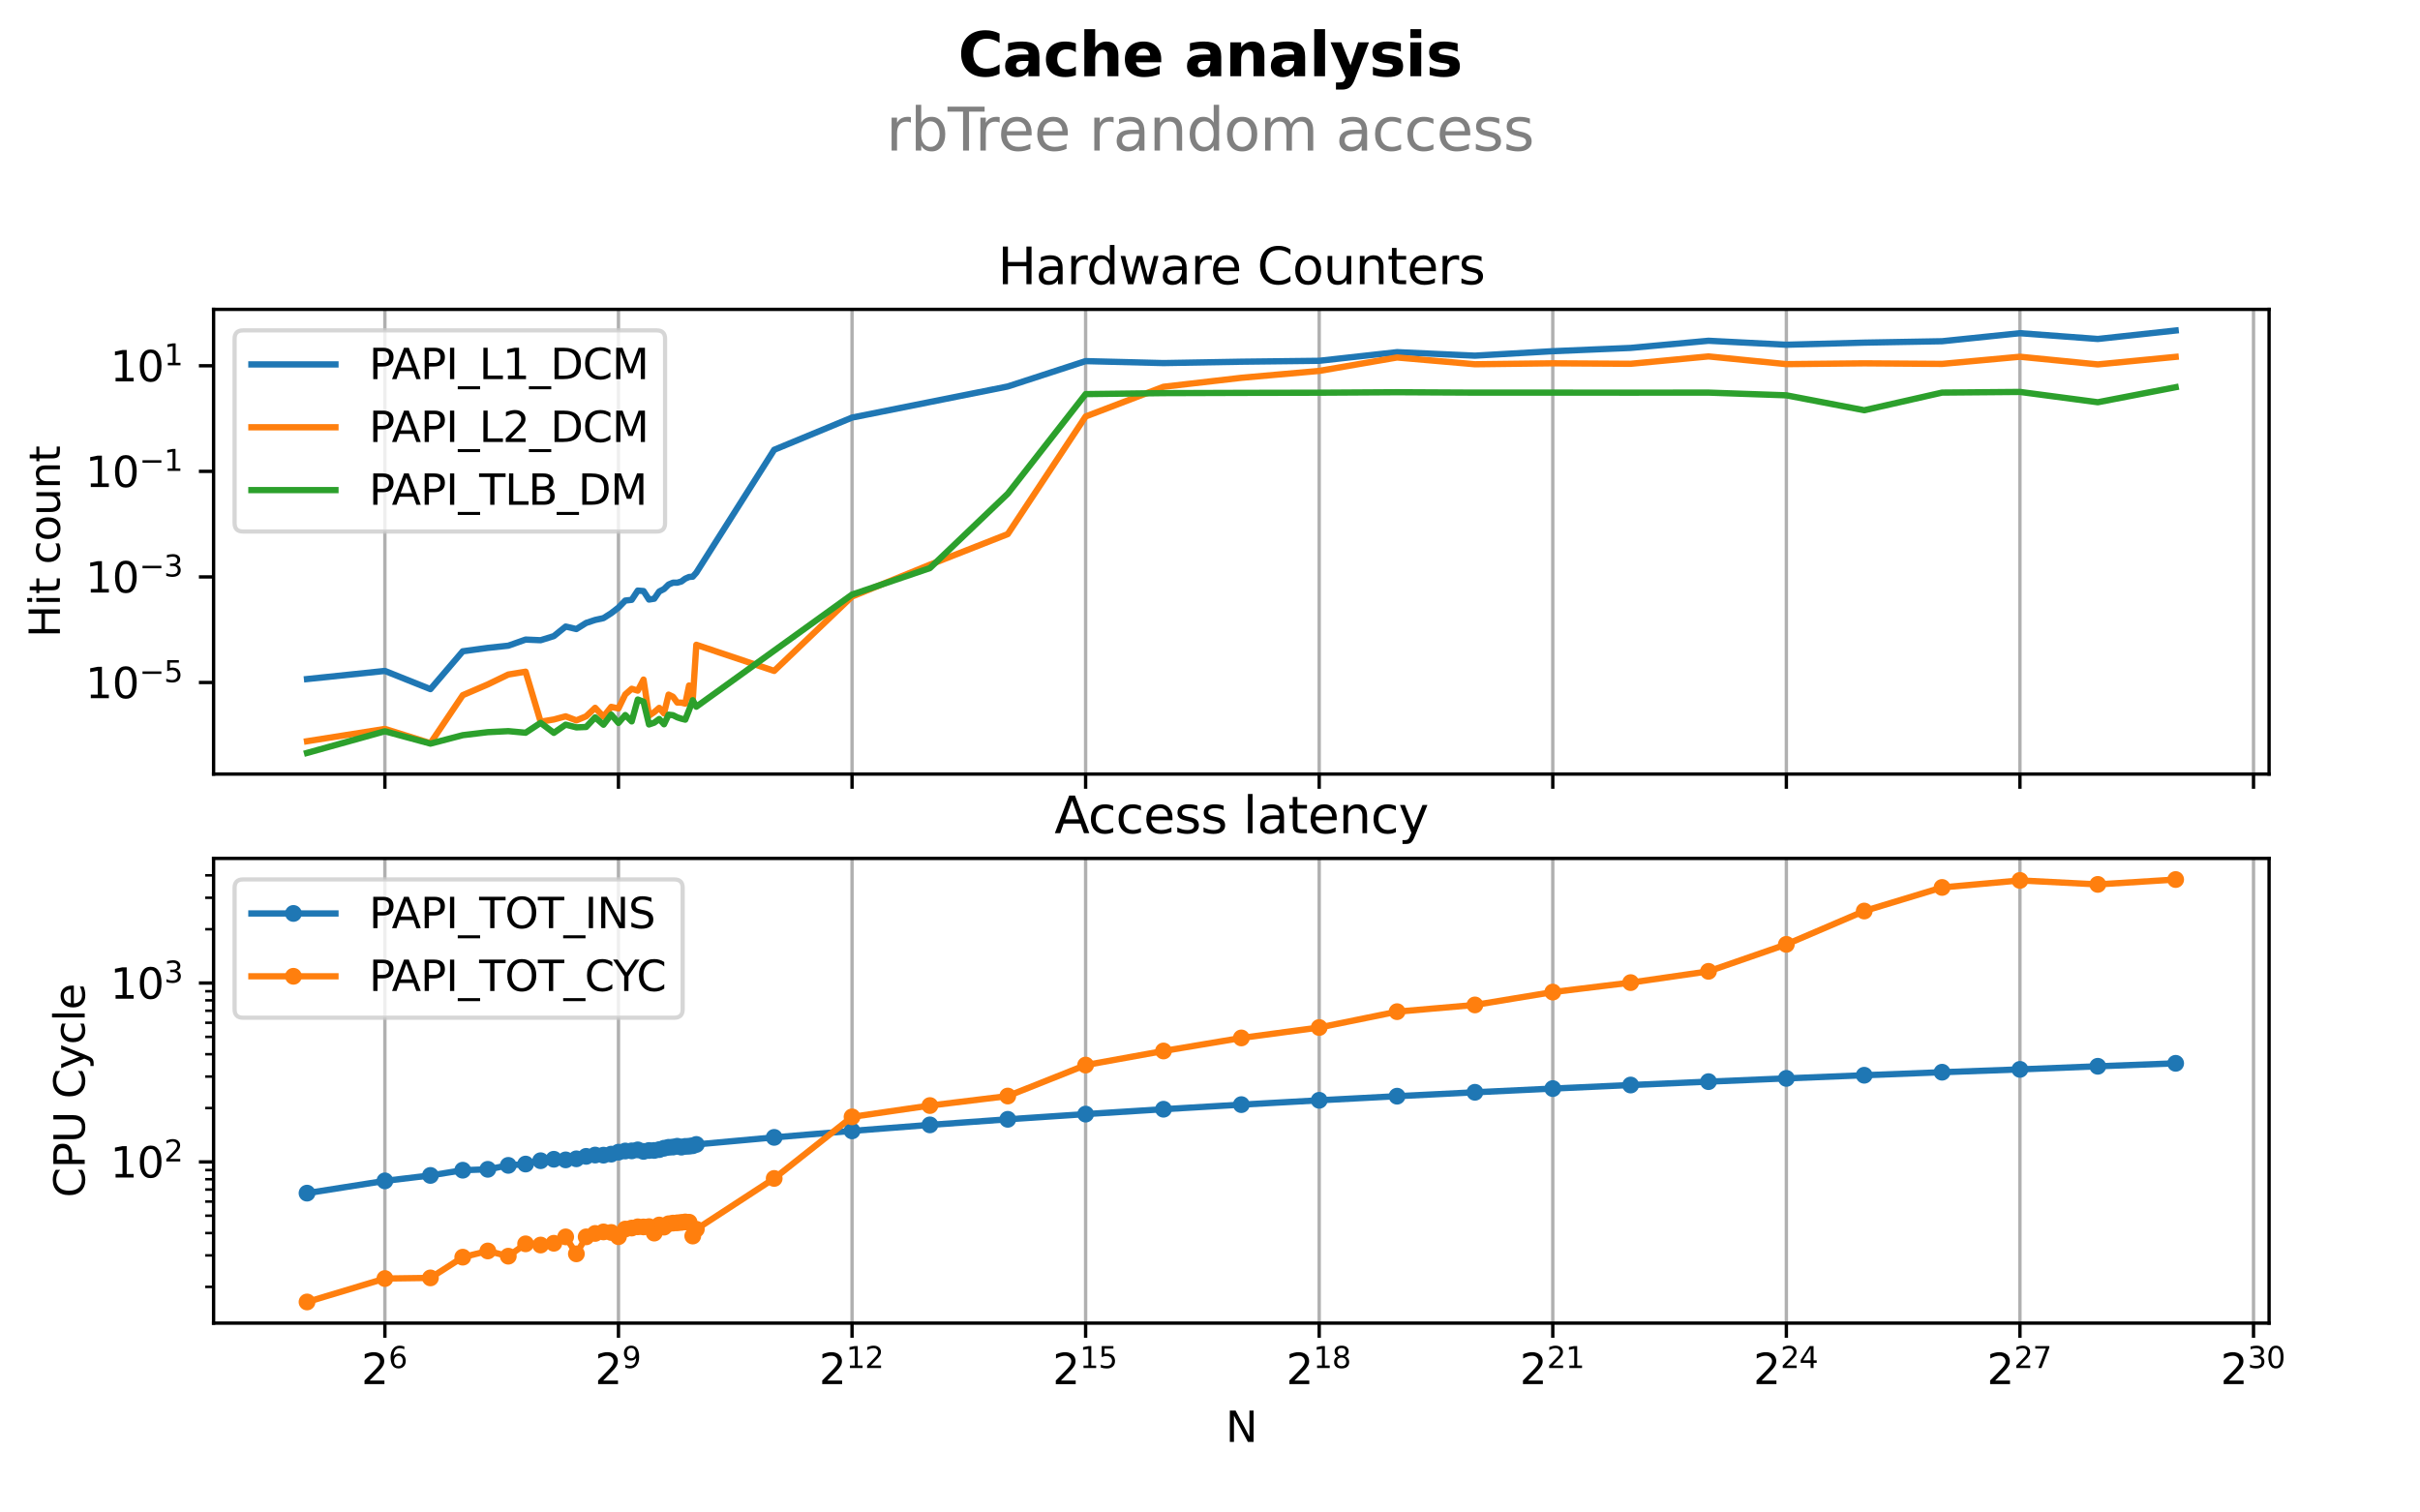 <?xml version="1.0" encoding="utf-8" standalone="no"?>
<!DOCTYPE svg PUBLIC "-//W3C//DTD SVG 1.1//EN"
  "http://www.w3.org/Graphics/SVG/1.1/DTD/svg11.dtd">
<svg xmlns:xlink="http://www.w3.org/1999/xlink" width="576pt" height="360pt" viewBox="0 0 576 360" xmlns="http://www.w3.org/2000/svg" version="1.1">
 <defs>
  <style type="text/css">*{stroke-linejoin: round; stroke-linecap: butt}</style>
 </defs>
 <g id="figure_1">
  <g id="patch_1">
   <path d="M 0 360 
L 576 360 
L 576 0 
L 0 0 
z
" style="fill: #ffffff"/>
  </g>
  <g id="axes_1">
   <g id="patch_2">
    <path d="M 50.84 184.24 
L 540.08 184.24 
L 540.08 73.64 
L 50.84 73.64 
z
" style="fill: #ffffff"/>
   </g>
   <g id="matplotlib.axis_1">
    <g id="xtick_1">
     <g id="line2d_1">
      <path d="M 91.61 184.24 
L 91.61 73.64 
" clip-path="url(#p6654defb3c)" style="fill: none; stroke: #b0b0b0; stroke-width: 0.8; stroke-linecap: square"/>
     </g>
     <g id="line2d_2">
      <defs>
       <path id="m00d9bdc294" d="M 0 0 
L 0 3.5 
" style="stroke: #000000; stroke-width: 0.8"/>
      </defs>
      <g>
       <use xlink:href="#m00d9bdc294" x="91.61" y="184.24" style="stroke: #000000; stroke-width: 0.8"/>
      </g>
     </g>
    </g>
    <g id="xtick_2">
     <g id="line2d_3">
      <path d="M 147.205 184.24 
L 147.205 73.64 
" clip-path="url(#p6654defb3c)" style="fill: none; stroke: #b0b0b0; stroke-width: 0.8; stroke-linecap: square"/>
     </g>
     <g id="line2d_4">
      <g>
       <use xlink:href="#m00d9bdc294" x="147.205" y="184.24" style="stroke: #000000; stroke-width: 0.8"/>
      </g>
     </g>
    </g>
    <g id="xtick_3">
     <g id="line2d_5">
      <path d="M 202.801 184.24 
L 202.801 73.64 
" clip-path="url(#p6654defb3c)" style="fill: none; stroke: #b0b0b0; stroke-width: 0.8; stroke-linecap: square"/>
     </g>
     <g id="line2d_6">
      <g>
       <use xlink:href="#m00d9bdc294" x="202.801" y="184.24" style="stroke: #000000; stroke-width: 0.8"/>
      </g>
     </g>
    </g>
    <g id="xtick_4">
     <g id="line2d_7">
      <path d="M 258.396 184.24 
L 258.396 73.64 
" clip-path="url(#p6654defb3c)" style="fill: none; stroke: #b0b0b0; stroke-width: 0.8; stroke-linecap: square"/>
     </g>
     <g id="line2d_8">
      <g>
       <use xlink:href="#m00d9bdc294" x="258.396" y="184.24" style="stroke: #000000; stroke-width: 0.8"/>
      </g>
     </g>
    </g>
    <g id="xtick_5">
     <g id="line2d_9">
      <path d="M 313.992 184.24 
L 313.992 73.64 
" clip-path="url(#p6654defb3c)" style="fill: none; stroke: #b0b0b0; stroke-width: 0.8; stroke-linecap: square"/>
     </g>
     <g id="line2d_10">
      <g>
       <use xlink:href="#m00d9bdc294" x="313.992" y="184.24" style="stroke: #000000; stroke-width: 0.8"/>
      </g>
     </g>
    </g>
    <g id="xtick_6">
     <g id="line2d_11">
      <path d="M 369.587 184.24 
L 369.587 73.64 
" clip-path="url(#p6654defb3c)" style="fill: none; stroke: #b0b0b0; stroke-width: 0.8; stroke-linecap: square"/>
     </g>
     <g id="line2d_12">
      <g>
       <use xlink:href="#m00d9bdc294" x="369.587" y="184.24" style="stroke: #000000; stroke-width: 0.8"/>
      </g>
     </g>
    </g>
    <g id="xtick_7">
     <g id="line2d_13">
      <path d="M 425.183 184.24 
L 425.183 73.64 
" clip-path="url(#p6654defb3c)" style="fill: none; stroke: #b0b0b0; stroke-width: 0.8; stroke-linecap: square"/>
     </g>
     <g id="line2d_14">
      <g>
       <use xlink:href="#m00d9bdc294" x="425.183" y="184.24" style="stroke: #000000; stroke-width: 0.8"/>
      </g>
     </g>
    </g>
    <g id="xtick_8">
     <g id="line2d_15">
      <path d="M 480.778 184.24 
L 480.778 73.64 
" clip-path="url(#p6654defb3c)" style="fill: none; stroke: #b0b0b0; stroke-width: 0.8; stroke-linecap: square"/>
     </g>
     <g id="line2d_16">
      <g>
       <use xlink:href="#m00d9bdc294" x="480.778" y="184.24" style="stroke: #000000; stroke-width: 0.8"/>
      </g>
     </g>
    </g>
    <g id="xtick_9">
     <g id="line2d_17">
      <path d="M 536.374 184.24 
L 536.374 73.64 
" clip-path="url(#p6654defb3c)" style="fill: none; stroke: #b0b0b0; stroke-width: 0.8; stroke-linecap: square"/>
     </g>
     <g id="line2d_18">
      <g>
       <use xlink:href="#m00d9bdc294" x="536.374" y="184.24" style="stroke: #000000; stroke-width: 0.8"/>
      </g>
     </g>
    </g>
   </g>
   <g id="matplotlib.axis_2">
    <g id="ytick_1">
     <g id="line2d_19">
      <defs>
       <path id="m74d21a2ee2" d="M 0 0 
L -3.5 0 
" style="stroke: #000000; stroke-width: 0.8"/>
      </defs>
      <g>
       <use xlink:href="#m74d21a2ee2" x="50.84" y="162.45" style="stroke: #000000; stroke-width: 0.8"/>
      </g>
     </g>
     <g id="text_1">
      <!-- $\mathdefault{10^{-5}}$ -->
      <g transform="translate(20.34 166.249) scale(0.1 -0.1)">
       <defs>
        <path id="DejaVuSans-31" d="M 794 531 
L 1825 531 
L 1825 4091 
L 703 3866 
L 703 4441 
L 1819 4666 
L 2450 4666 
L 2450 531 
L 3481 531 
L 3481 0 
L 794 0 
L 794 531 
z
" transform="scale(0.016)"/>
        <path id="DejaVuSans-30" d="M 2034 4250 
Q 1547 4250 1301 3770 
Q 1056 3291 1056 2328 
Q 1056 1369 1301 889 
Q 1547 409 2034 409 
Q 2525 409 2770 889 
Q 3016 1369 3016 2328 
Q 3016 3291 2770 3770 
Q 2525 4250 2034 4250 
z
M 2034 4750 
Q 2819 4750 3233 4129 
Q 3647 3509 3647 2328 
Q 3647 1150 3233 529 
Q 2819 -91 2034 -91 
Q 1250 -91 836 529 
Q 422 1150 422 2328 
Q 422 3509 836 4129 
Q 1250 4750 2034 4750 
z
" transform="scale(0.016)"/>
        <path id="DejaVuSans-2212" d="M 678 2272 
L 4684 2272 
L 4684 1741 
L 678 1741 
L 678 2272 
z
" transform="scale(0.016)"/>
        <path id="DejaVuSans-35" d="M 691 4666 
L 3169 4666 
L 3169 4134 
L 1269 4134 
L 1269 2991 
Q 1406 3038 1543 3061 
Q 1681 3084 1819 3084 
Q 2600 3084 3056 2656 
Q 3513 2228 3513 1497 
Q 3513 744 3044 326 
Q 2575 -91 1722 -91 
Q 1428 -91 1123 -41 
Q 819 9 494 109 
L 494 744 
Q 775 591 1075 516 
Q 1375 441 1709 441 
Q 2250 441 2565 725 
Q 2881 1009 2881 1497 
Q 2881 1984 2565 2268 
Q 2250 2553 1709 2553 
Q 1456 2553 1204 2497 
Q 953 2441 691 2322 
L 691 4666 
z
" transform="scale(0.016)"/>
       </defs>
       <use xlink:href="#DejaVuSans-31" transform="translate(0 0.684)"/>
       <use xlink:href="#DejaVuSans-30" transform="translate(63.623 0.684)"/>
       <use xlink:href="#DejaVuSans-2212" transform="translate(128.203 38.966) scale(0.7)"/>
       <use xlink:href="#DejaVuSans-35" transform="translate(186.855 38.966) scale(0.7)"/>
      </g>
     </g>
    </g>
    <g id="ytick_2">
     <g id="line2d_20">
      <g>
       <use xlink:href="#m74d21a2ee2" x="50.84" y="137.318" style="stroke: #000000; stroke-width: 0.8"/>
      </g>
     </g>
     <g id="text_2">
      <!-- $\mathdefault{10^{-3}}$ -->
      <g transform="translate(20.34 141.117) scale(0.1 -0.1)">
       <defs>
        <path id="DejaVuSans-33" d="M 2597 2516 
Q 3050 2419 3304 2112 
Q 3559 1806 3559 1356 
Q 3559 666 3084 287 
Q 2609 -91 1734 -91 
Q 1441 -91 1130 -33 
Q 819 25 488 141 
L 488 750 
Q 750 597 1062 519 
Q 1375 441 1716 441 
Q 2309 441 2620 675 
Q 2931 909 2931 1356 
Q 2931 1769 2642 2001 
Q 2353 2234 1838 2234 
L 1294 2234 
L 1294 2753 
L 1863 2753 
Q 2328 2753 2575 2939 
Q 2822 3125 2822 3475 
Q 2822 3834 2567 4026 
Q 2313 4219 1838 4219 
Q 1578 4219 1281 4162 
Q 984 4106 628 3988 
L 628 4550 
Q 988 4650 1302 4700 
Q 1616 4750 1894 4750 
Q 2613 4750 3031 4423 
Q 3450 4097 3450 3541 
Q 3450 3153 3228 2886 
Q 3006 2619 2597 2516 
z
" transform="scale(0.016)"/>
       </defs>
       <use xlink:href="#DejaVuSans-31" transform="translate(0 0.766)"/>
       <use xlink:href="#DejaVuSans-30" transform="translate(63.623 0.766)"/>
       <use xlink:href="#DejaVuSans-2212" transform="translate(128.203 39.047) scale(0.7)"/>
       <use xlink:href="#DejaVuSans-33" transform="translate(186.855 39.047) scale(0.7)"/>
      </g>
     </g>
    </g>
    <g id="ytick_3">
     <g id="line2d_21">
      <g>
       <use xlink:href="#m74d21a2ee2" x="50.84" y="112.185" style="stroke: #000000; stroke-width: 0.8"/>
      </g>
     </g>
     <g id="text_3">
      <!-- $\mathdefault{10^{-1}}$ -->
      <g transform="translate(20.34 115.985) scale(0.1 -0.1)">
       <use xlink:href="#DejaVuSans-31" transform="translate(0 0.684)"/>
       <use xlink:href="#DejaVuSans-30" transform="translate(63.623 0.684)"/>
       <use xlink:href="#DejaVuSans-2212" transform="translate(128.203 38.966) scale(0.7)"/>
       <use xlink:href="#DejaVuSans-31" transform="translate(186.855 38.966) scale(0.7)"/>
      </g>
     </g>
    </g>
    <g id="ytick_4">
     <g id="line2d_22">
      <g>
       <use xlink:href="#m74d21a2ee2" x="50.84" y="87.053" style="stroke: #000000; stroke-width: 0.8"/>
      </g>
     </g>
     <g id="text_4">
      <!-- $\mathdefault{10^{1}}$ -->
      <g transform="translate(26.24 90.852) scale(0.1 -0.1)">
       <use xlink:href="#DejaVuSans-31" transform="translate(0 0.684)"/>
       <use xlink:href="#DejaVuSans-30" transform="translate(63.623 0.684)"/>
       <use xlink:href="#DejaVuSans-31" transform="translate(128.203 38.966) scale(0.7)"/>
      </g>
     </g>
    </g>
    <g id="text_5">
     <!-- Hit count -->
     <g transform="translate(14.26 151.745) rotate(-90) scale(0.1 -0.1)">
      <defs>
       <path id="DejaVuSans-48" d="M 628 4666 
L 1259 4666 
L 1259 2753 
L 3553 2753 
L 3553 4666 
L 4184 4666 
L 4184 0 
L 3553 0 
L 3553 2222 
L 1259 2222 
L 1259 0 
L 628 0 
L 628 4666 
z
" transform="scale(0.016)"/>
       <path id="DejaVuSans-69" d="M 603 3500 
L 1178 3500 
L 1178 0 
L 603 0 
L 603 3500 
z
M 603 4863 
L 1178 4863 
L 1178 4134 
L 603 4134 
L 603 4863 
z
" transform="scale(0.016)"/>
       <path id="DejaVuSans-74" d="M 1172 4494 
L 1172 3500 
L 2356 3500 
L 2356 3053 
L 1172 3053 
L 1172 1153 
Q 1172 725 1289 603 
Q 1406 481 1766 481 
L 2356 481 
L 2356 0 
L 1766 0 
Q 1100 0 847 248 
Q 594 497 594 1153 
L 594 3053 
L 172 3053 
L 172 3500 
L 594 3500 
L 594 4494 
L 1172 4494 
z
" transform="scale(0.016)"/>
       <path id="DejaVuSans-20" transform="scale(0.016)"/>
       <path id="DejaVuSans-63" d="M 3122 3366 
L 3122 2828 
Q 2878 2963 2633 3030 
Q 2388 3097 2138 3097 
Q 1578 3097 1268 2742 
Q 959 2388 959 1747 
Q 959 1106 1268 751 
Q 1578 397 2138 397 
Q 2388 397 2633 464 
Q 2878 531 3122 666 
L 3122 134 
Q 2881 22 2623 -34 
Q 2366 -91 2075 -91 
Q 1284 -91 818 406 
Q 353 903 353 1747 
Q 353 2603 823 3093 
Q 1294 3584 2113 3584 
Q 2378 3584 2631 3529 
Q 2884 3475 3122 3366 
z
" transform="scale(0.016)"/>
       <path id="DejaVuSans-6f" d="M 1959 3097 
Q 1497 3097 1228 2736 
Q 959 2375 959 1747 
Q 959 1119 1226 758 
Q 1494 397 1959 397 
Q 2419 397 2687 759 
Q 2956 1122 2956 1747 
Q 2956 2369 2687 2733 
Q 2419 3097 1959 3097 
z
M 1959 3584 
Q 2709 3584 3137 3096 
Q 3566 2609 3566 1747 
Q 3566 888 3137 398 
Q 2709 -91 1959 -91 
Q 1206 -91 779 398 
Q 353 888 353 1747 
Q 353 2609 779 3096 
Q 1206 3584 1959 3584 
z
" transform="scale(0.016)"/>
       <path id="DejaVuSans-75" d="M 544 1381 
L 544 3500 
L 1119 3500 
L 1119 1403 
Q 1119 906 1312 657 
Q 1506 409 1894 409 
Q 2359 409 2629 706 
Q 2900 1003 2900 1516 
L 2900 3500 
L 3475 3500 
L 3475 0 
L 2900 0 
L 2900 538 
Q 2691 219 2414 64 
Q 2138 -91 1772 -91 
Q 1169 -91 856 284 
Q 544 659 544 1381 
z
M 1991 3584 
L 1991 3584 
z
" transform="scale(0.016)"/>
       <path id="DejaVuSans-6e" d="M 3513 2113 
L 3513 0 
L 2938 0 
L 2938 2094 
Q 2938 2591 2744 2837 
Q 2550 3084 2163 3084 
Q 1697 3084 1428 2787 
Q 1159 2491 1159 1978 
L 1159 0 
L 581 0 
L 581 3500 
L 1159 3500 
L 1159 2956 
Q 1366 3272 1645 3428 
Q 1925 3584 2291 3584 
Q 2894 3584 3203 3211 
Q 3513 2838 3513 2113 
z
" transform="scale(0.016)"/>
      </defs>
      <use xlink:href="#DejaVuSans-48"/>
      <use xlink:href="#DejaVuSans-69" transform="translate(75.195 0)"/>
      <use xlink:href="#DejaVuSans-74" transform="translate(102.979 0)"/>
      <use xlink:href="#DejaVuSans-20" transform="translate(142.188 0)"/>
      <use xlink:href="#DejaVuSans-63" transform="translate(173.975 0)"/>
      <use xlink:href="#DejaVuSans-6f" transform="translate(228.955 0)"/>
      <use xlink:href="#DejaVuSans-75" transform="translate(290.137 0)"/>
      <use xlink:href="#DejaVuSans-6e" transform="translate(353.516 0)"/>
      <use xlink:href="#DejaVuSans-74" transform="translate(416.895 0)"/>
     </g>
    </g>
   </g>
   <g id="line2d_23">
    <path d="M 73.078 161.628 
L 91.61 159.694 
L 102.45 164.024 
L 110.142 155.019 
L 116.108 154.205 
L 120.982 153.686 
L 125.104 152.231 
L 128.674 152.385 
L 131.823 151.407 
L 134.64 149.13 
L 137.188 149.725 
L 139.514 148.268 
L 141.654 147.559 
L 143.635 147.127 
L 145.48 145.949 
L 147.205 144.621 
L 148.826 142.945 
L 150.354 142.773 
L 151.8 140.573 
L 153.171 140.68 
L 154.476 142.708 
L 155.72 142.508 
L 156.908 140.786 
L 158.046 140.204 
L 159.137 139.129 
L 160.186 138.685 
L 161.195 138.692 
L 162.167 138.409 
L 163.105 137.727 
L 164.012 137.334 
L 164.888 137.26 
L 165.737 136.302 
L 184.269 107.057 
L 202.801 99.392 
L 221.333 95.686 
L 239.865 91.986 
L 258.396 85.953 
L 276.928 86.421 
L 295.46 86.093 
L 313.992 85.877 
L 332.524 83.821 
L 351.055 84.654 
L 369.587 83.592 
L 388.119 82.811 
L 406.651 81.107 
L 425.183 82.052 
L 443.715 81.553 
L 462.246 81.22 
L 480.778 79.308 
L 499.31 80.681 
L 517.842 78.667 
" clip-path="url(#p6654defb3c)" style="fill: none; stroke: #1f77b4; stroke-width: 1.5; stroke-linecap: square"/>
   </g>
   <g id="line2d_24">
    <path d="M 73.078 176.425 
L 91.61 173.494 
L 102.45 176.895 
L 110.142 165.466 
L 116.108 162.903 
L 120.982 160.55 
L 125.104 159.874 
L 128.674 171.778 
L 131.823 171.253 
L 134.64 170.497 
L 137.188 171.467 
L 139.514 170.497 
L 141.654 168.474 
L 143.635 170.574 
L 145.48 168.245 
L 147.205 168.63 
L 148.826 165.288 
L 150.354 163.944 
L 151.8 164.384 
L 153.171 161.755 
L 154.476 170.352 
L 155.72 169.499 
L 156.908 168.484 
L 158.046 169.812 
L 159.137 165.334 
L 160.186 165.841 
L 161.195 167.222 
L 162.167 167.243 
L 163.105 167.471 
L 164.012 163.159 
L 164.888 166.522 
L 165.737 153.472 
L 184.269 159.687 
L 202.801 141.984 
L 221.333 134.41 
L 239.865 127.126 
L 258.396 99.13 
L 276.928 92.06 
L 295.46 89.923 
L 313.992 88.283 
L 332.524 85.092 
L 351.055 86.701 
L 369.587 86.476 
L 388.119 86.591 
L 406.651 84.836 
L 425.183 86.672 
L 443.715 86.483 
L 462.246 86.616 
L 480.778 84.912 
L 499.31 86.737 
L 517.842 84.939 
" clip-path="url(#p6654defb3c)" style="fill: none; stroke: #ff7f0e; stroke-width: 1.5; stroke-linecap: square"/>
   </g>
   <g id="line2d_25">
    <path d="M 73.078 179.213 
L 91.61 174.06 
L 102.45 176.997 
L 110.142 174.984 
L 116.108 174.268 
L 120.982 174.025 
L 125.104 174.402 
L 128.674 172.053 
L 131.823 174.433 
L 134.64 172.477 
L 137.188 173.131 
L 139.514 173.035 
L 141.654 170.744 
L 143.635 172.496 
L 145.48 170.085 
L 147.205 172.068 
L 148.826 170.194 
L 150.354 171.709 
L 151.8 166.5 
L 153.171 167.024 
L 154.476 172.434 
L 155.72 172.009 
L 156.908 171.139 
L 158.046 172.393 
L 159.137 170.109 
L 160.186 170.23 
L 161.195 170.735 
L 162.167 171.061 
L 163.105 171.29 
L 164.012 169 
L 164.888 166.664 
L 165.737 168.213 
L 184.269 154.86 
L 202.801 141.52 
L 221.333 135.221 
L 239.865 117.508 
L 258.396 93.805 
L 276.928 93.57 
L 295.46 93.51 
L 313.992 93.471 
L 332.524 93.359 
L 351.055 93.454 
L 369.587 93.452 
L 388.119 93.462 
L 406.651 93.449 
L 425.183 94.092 
L 443.715 97.644 
L 462.246 93.445 
L 480.778 93.287 
L 499.31 95.739 
L 517.842 92.165 
" clip-path="url(#p6654defb3c)" style="fill: none; stroke: #2ca02c; stroke-width: 1.5; stroke-linecap: square"/>
   </g>
   <g id="patch_3">
    <path d="M 50.84 184.24 
L 50.84 73.64 
" style="fill: none; stroke: #000000; stroke-width: 0.8; stroke-linejoin: miter; stroke-linecap: square"/>
   </g>
   <g id="patch_4">
    <path d="M 540.08 184.24 
L 540.08 73.64 
" style="fill: none; stroke: #000000; stroke-width: 0.8; stroke-linejoin: miter; stroke-linecap: square"/>
   </g>
   <g id="patch_5">
    <path d="M 50.84 184.24 
L 540.08 184.24 
" style="fill: none; stroke: #000000; stroke-width: 0.8; stroke-linejoin: miter; stroke-linecap: square"/>
   </g>
   <g id="patch_6">
    <path d="M 50.84 73.64 
L 540.08 73.64 
" style="fill: none; stroke: #000000; stroke-width: 0.8; stroke-linejoin: miter; stroke-linecap: square"/>
   </g>
   <g id="text_6">
    <!-- Hardware Counters -->
    <g transform="translate(237.484 67.64) scale(0.12 -0.12)">
     <defs>
      <path id="DejaVuSans-61" d="M 2194 1759 
Q 1497 1759 1228 1600 
Q 959 1441 959 1056 
Q 959 750 1161 570 
Q 1363 391 1709 391 
Q 2188 391 2477 730 
Q 2766 1069 2766 1631 
L 2766 1759 
L 2194 1759 
z
M 3341 1997 
L 3341 0 
L 2766 0 
L 2766 531 
Q 2569 213 2275 61 
Q 1981 -91 1556 -91 
Q 1019 -91 701 211 
Q 384 513 384 1019 
Q 384 1609 779 1909 
Q 1175 2209 1959 2209 
L 2766 2209 
L 2766 2266 
Q 2766 2663 2505 2880 
Q 2244 3097 1772 3097 
Q 1472 3097 1187 3025 
Q 903 2953 641 2809 
L 641 3341 
Q 956 3463 1253 3523 
Q 1550 3584 1831 3584 
Q 2591 3584 2966 3190 
Q 3341 2797 3341 1997 
z
" transform="scale(0.016)"/>
      <path id="DejaVuSans-72" d="M 2631 2963 
Q 2534 3019 2420 3045 
Q 2306 3072 2169 3072 
Q 1681 3072 1420 2755 
Q 1159 2438 1159 1844 
L 1159 0 
L 581 0 
L 581 3500 
L 1159 3500 
L 1159 2956 
Q 1341 3275 1631 3429 
Q 1922 3584 2338 3584 
Q 2397 3584 2469 3576 
Q 2541 3569 2628 3553 
L 2631 2963 
z
" transform="scale(0.016)"/>
      <path id="DejaVuSans-64" d="M 2906 2969 
L 2906 4863 
L 3481 4863 
L 3481 0 
L 2906 0 
L 2906 525 
Q 2725 213 2448 61 
Q 2172 -91 1784 -91 
Q 1150 -91 751 415 
Q 353 922 353 1747 
Q 353 2572 751 3078 
Q 1150 3584 1784 3584 
Q 2172 3584 2448 3432 
Q 2725 3281 2906 2969 
z
M 947 1747 
Q 947 1113 1208 752 
Q 1469 391 1925 391 
Q 2381 391 2643 752 
Q 2906 1113 2906 1747 
Q 2906 2381 2643 2742 
Q 2381 3103 1925 3103 
Q 1469 3103 1208 2742 
Q 947 2381 947 1747 
z
" transform="scale(0.016)"/>
      <path id="DejaVuSans-77" d="M 269 3500 
L 844 3500 
L 1563 769 
L 2278 3500 
L 2956 3500 
L 3675 769 
L 4391 3500 
L 4966 3500 
L 4050 0 
L 3372 0 
L 2619 2869 
L 1863 0 
L 1184 0 
L 269 3500 
z
" transform="scale(0.016)"/>
      <path id="DejaVuSans-65" d="M 3597 1894 
L 3597 1613 
L 953 1613 
Q 991 1019 1311 708 
Q 1631 397 2203 397 
Q 2534 397 2845 478 
Q 3156 559 3463 722 
L 3463 178 
Q 3153 47 2828 -22 
Q 2503 -91 2169 -91 
Q 1331 -91 842 396 
Q 353 884 353 1716 
Q 353 2575 817 3079 
Q 1281 3584 2069 3584 
Q 2775 3584 3186 3129 
Q 3597 2675 3597 1894 
z
M 3022 2063 
Q 3016 2534 2758 2815 
Q 2500 3097 2075 3097 
Q 1594 3097 1305 2825 
Q 1016 2553 972 2059 
L 3022 2063 
z
" transform="scale(0.016)"/>
      <path id="DejaVuSans-43" d="M 4122 4306 
L 4122 3641 
Q 3803 3938 3442 4084 
Q 3081 4231 2675 4231 
Q 1875 4231 1450 3742 
Q 1025 3253 1025 2328 
Q 1025 1406 1450 917 
Q 1875 428 2675 428 
Q 3081 428 3442 575 
Q 3803 722 4122 1019 
L 4122 359 
Q 3791 134 3420 21 
Q 3050 -91 2638 -91 
Q 1578 -91 968 557 
Q 359 1206 359 2328 
Q 359 3453 968 4101 
Q 1578 4750 2638 4750 
Q 3056 4750 3426 4639 
Q 3797 4528 4122 4306 
z
" transform="scale(0.016)"/>
      <path id="DejaVuSans-73" d="M 2834 3397 
L 2834 2853 
Q 2591 2978 2328 3040 
Q 2066 3103 1784 3103 
Q 1356 3103 1142 2972 
Q 928 2841 928 2578 
Q 928 2378 1081 2264 
Q 1234 2150 1697 2047 
L 1894 2003 
Q 2506 1872 2764 1633 
Q 3022 1394 3022 966 
Q 3022 478 2636 193 
Q 2250 -91 1575 -91 
Q 1294 -91 989 -36 
Q 684 19 347 128 
L 347 722 
Q 666 556 975 473 
Q 1284 391 1588 391 
Q 1994 391 2212 530 
Q 2431 669 2431 922 
Q 2431 1156 2273 1281 
Q 2116 1406 1581 1522 
L 1381 1569 
Q 847 1681 609 1914 
Q 372 2147 372 2553 
Q 372 3047 722 3315 
Q 1072 3584 1716 3584 
Q 2034 3584 2315 3537 
Q 2597 3491 2834 3397 
z
" transform="scale(0.016)"/>
     </defs>
     <use xlink:href="#DejaVuSans-48"/>
     <use xlink:href="#DejaVuSans-61" transform="translate(75.195 0)"/>
     <use xlink:href="#DejaVuSans-72" transform="translate(136.475 0)"/>
     <use xlink:href="#DejaVuSans-64" transform="translate(175.838 0)"/>
     <use xlink:href="#DejaVuSans-77" transform="translate(239.314 0)"/>
     <use xlink:href="#DejaVuSans-61" transform="translate(321.102 0)"/>
     <use xlink:href="#DejaVuSans-72" transform="translate(382.381 0)"/>
     <use xlink:href="#DejaVuSans-65" transform="translate(421.244 0)"/>
     <use xlink:href="#DejaVuSans-20" transform="translate(482.768 0)"/>
     <use xlink:href="#DejaVuSans-43" transform="translate(514.555 0)"/>
     <use xlink:href="#DejaVuSans-6f" transform="translate(584.379 0)"/>
     <use xlink:href="#DejaVuSans-75" transform="translate(645.561 0)"/>
     <use xlink:href="#DejaVuSans-6e" transform="translate(708.939 0)"/>
     <use xlink:href="#DejaVuSans-74" transform="translate(772.318 0)"/>
     <use xlink:href="#DejaVuSans-65" transform="translate(811.527 0)"/>
     <use xlink:href="#DejaVuSans-72" transform="translate(873.051 0)"/>
     <use xlink:href="#DejaVuSans-73" transform="translate(914.164 0)"/>
    </g>
   </g>
   <g id="legend_1">
    <g id="patch_7">
     <path d="M 57.84 126.509 
L 156.298 126.509 
Q 158.298 126.509 158.298 124.509 
L 158.298 80.64 
Q 158.298 78.64 156.298 78.64 
L 57.84 78.64 
Q 55.84 78.64 55.84 80.64 
L 55.84 124.509 
Q 55.84 126.509 57.84 126.509 
z
" style="fill: #ffffff; opacity: 0.8; stroke: #cccccc; stroke-linejoin: miter"/>
    </g>
    <g id="line2d_26">
     <path d="M 59.84 86.738 
L 69.84 86.738 
L 79.84 86.738 
" style="fill: none; stroke: #1f77b4; stroke-width: 1.5; stroke-linecap: square"/>
    </g>
    <g id="text_7">
     <!-- PAPI_L1_DCM -->
     <g transform="translate(87.84 90.238) scale(0.1 -0.1)">
      <defs>
       <path id="DejaVuSans-50" d="M 1259 4147 
L 1259 2394 
L 2053 2394 
Q 2494 2394 2734 2622 
Q 2975 2850 2975 3272 
Q 2975 3691 2734 3919 
Q 2494 4147 2053 4147 
L 1259 4147 
z
M 628 4666 
L 2053 4666 
Q 2838 4666 3239 4311 
Q 3641 3956 3641 3272 
Q 3641 2581 3239 2228 
Q 2838 1875 2053 1875 
L 1259 1875 
L 1259 0 
L 628 0 
L 628 4666 
z
" transform="scale(0.016)"/>
       <path id="DejaVuSans-41" d="M 2188 4044 
L 1331 1722 
L 3047 1722 
L 2188 4044 
z
M 1831 4666 
L 2547 4666 
L 4325 0 
L 3669 0 
L 3244 1197 
L 1141 1197 
L 716 0 
L 50 0 
L 1831 4666 
z
" transform="scale(0.016)"/>
       <path id="DejaVuSans-49" d="M 628 4666 
L 1259 4666 
L 1259 0 
L 628 0 
L 628 4666 
z
" transform="scale(0.016)"/>
       <path id="DejaVuSans-5f" d="M 3263 -1063 
L 3263 -1509 
L -63 -1509 
L -63 -1063 
L 3263 -1063 
z
" transform="scale(0.016)"/>
       <path id="DejaVuSans-4c" d="M 628 4666 
L 1259 4666 
L 1259 531 
L 3531 531 
L 3531 0 
L 628 0 
L 628 4666 
z
" transform="scale(0.016)"/>
       <path id="DejaVuSans-44" d="M 1259 4147 
L 1259 519 
L 2022 519 
Q 2988 519 3436 956 
Q 3884 1394 3884 2338 
Q 3884 3275 3436 3711 
Q 2988 4147 2022 4147 
L 1259 4147 
z
M 628 4666 
L 1925 4666 
Q 3281 4666 3915 4102 
Q 4550 3538 4550 2338 
Q 4550 1131 3912 565 
Q 3275 0 1925 0 
L 628 0 
L 628 4666 
z
" transform="scale(0.016)"/>
       <path id="DejaVuSans-4d" d="M 628 4666 
L 1569 4666 
L 2759 1491 
L 3956 4666 
L 4897 4666 
L 4897 0 
L 4281 0 
L 4281 4097 
L 3078 897 
L 2444 897 
L 1241 4097 
L 1241 0 
L 628 0 
L 628 4666 
z
" transform="scale(0.016)"/>
      </defs>
      <use xlink:href="#DejaVuSans-50"/>
      <use xlink:href="#DejaVuSans-41" transform="translate(53.928 0)"/>
      <use xlink:href="#DejaVuSans-50" transform="translate(122.336 0)"/>
      <use xlink:href="#DejaVuSans-49" transform="translate(182.639 0)"/>
      <use xlink:href="#DejaVuSans-5f" transform="translate(212.131 0)"/>
      <use xlink:href="#DejaVuSans-4c" transform="translate(262.131 0)"/>
      <use xlink:href="#DejaVuSans-31" transform="translate(317.844 0)"/>
      <use xlink:href="#DejaVuSans-5f" transform="translate(381.467 0)"/>
      <use xlink:href="#DejaVuSans-44" transform="translate(431.467 0)"/>
      <use xlink:href="#DejaVuSans-43" transform="translate(508.469 0)"/>
      <use xlink:href="#DejaVuSans-4d" transform="translate(578.293 0)"/>
     </g>
    </g>
    <g id="line2d_27">
     <path d="M 59.84 101.695 
L 69.84 101.695 
L 79.84 101.695 
" style="fill: none; stroke: #ff7f0e; stroke-width: 1.5; stroke-linecap: square"/>
    </g>
    <g id="text_8">
     <!-- PAPI_L2_DCM -->
     <g transform="translate(87.84 105.195) scale(0.1 -0.1)">
      <defs>
       <path id="DejaVuSans-32" d="M 1228 531 
L 3431 531 
L 3431 0 
L 469 0 
L 469 531 
Q 828 903 1448 1529 
Q 2069 2156 2228 2338 
Q 2531 2678 2651 2914 
Q 2772 3150 2772 3378 
Q 2772 3750 2511 3984 
Q 2250 4219 1831 4219 
Q 1534 4219 1204 4116 
Q 875 4013 500 3803 
L 500 4441 
Q 881 4594 1212 4672 
Q 1544 4750 1819 4750 
Q 2544 4750 2975 4387 
Q 3406 4025 3406 3419 
Q 3406 3131 3298 2873 
Q 3191 2616 2906 2266 
Q 2828 2175 2409 1742 
Q 1991 1309 1228 531 
z
" transform="scale(0.016)"/>
      </defs>
      <use xlink:href="#DejaVuSans-50"/>
      <use xlink:href="#DejaVuSans-41" transform="translate(53.928 0)"/>
      <use xlink:href="#DejaVuSans-50" transform="translate(122.336 0)"/>
      <use xlink:href="#DejaVuSans-49" transform="translate(182.639 0)"/>
      <use xlink:href="#DejaVuSans-5f" transform="translate(212.131 0)"/>
      <use xlink:href="#DejaVuSans-4c" transform="translate(262.131 0)"/>
      <use xlink:href="#DejaVuSans-32" transform="translate(317.844 0)"/>
      <use xlink:href="#DejaVuSans-5f" transform="translate(381.467 0)"/>
      <use xlink:href="#DejaVuSans-44" transform="translate(431.467 0)"/>
      <use xlink:href="#DejaVuSans-43" transform="translate(508.469 0)"/>
      <use xlink:href="#DejaVuSans-4d" transform="translate(578.293 0)"/>
     </g>
    </g>
    <g id="line2d_28">
     <path d="M 59.84 116.651 
L 69.84 116.651 
L 79.84 116.651 
" style="fill: none; stroke: #2ca02c; stroke-width: 1.5; stroke-linecap: square"/>
    </g>
    <g id="text_9">
     <!-- PAPI_TLB_DM -->
     <g transform="translate(87.84 120.151) scale(0.1 -0.1)">
      <defs>
       <path id="DejaVuSans-54" d="M -19 4666 
L 3928 4666 
L 3928 4134 
L 2272 4134 
L 2272 0 
L 1638 0 
L 1638 4134 
L -19 4134 
L -19 4666 
z
" transform="scale(0.016)"/>
       <path id="DejaVuSans-42" d="M 1259 2228 
L 1259 519 
L 2272 519 
Q 2781 519 3026 730 
Q 3272 941 3272 1375 
Q 3272 1813 3026 2020 
Q 2781 2228 2272 2228 
L 1259 2228 
z
M 1259 4147 
L 1259 2741 
L 2194 2741 
Q 2656 2741 2882 2914 
Q 3109 3088 3109 3444 
Q 3109 3797 2882 3972 
Q 2656 4147 2194 4147 
L 1259 4147 
z
M 628 4666 
L 2241 4666 
Q 2963 4666 3353 4366 
Q 3744 4066 3744 3513 
Q 3744 3084 3544 2831 
Q 3344 2578 2956 2516 
Q 3422 2416 3680 2098 
Q 3938 1781 3938 1306 
Q 3938 681 3513 340 
Q 3088 0 2303 0 
L 628 0 
L 628 4666 
z
" transform="scale(0.016)"/>
      </defs>
      <use xlink:href="#DejaVuSans-50"/>
      <use xlink:href="#DejaVuSans-41" transform="translate(53.928 0)"/>
      <use xlink:href="#DejaVuSans-50" transform="translate(122.336 0)"/>
      <use xlink:href="#DejaVuSans-49" transform="translate(182.639 0)"/>
      <use xlink:href="#DejaVuSans-5f" transform="translate(212.131 0)"/>
      <use xlink:href="#DejaVuSans-54" transform="translate(262.131 0)"/>
      <use xlink:href="#DejaVuSans-4c" transform="translate(323.215 0)"/>
      <use xlink:href="#DejaVuSans-42" transform="translate(378.928 0)"/>
      <use xlink:href="#DejaVuSans-5f" transform="translate(447.531 0)"/>
      <use xlink:href="#DejaVuSans-44" transform="translate(497.531 0)"/>
      <use xlink:href="#DejaVuSans-4d" transform="translate(574.533 0)"/>
     </g>
    </g>
   </g>
  </g>
  <g id="axes_2">
   <g id="patch_8">
    <path d="M 50.84 314.92 
L 540.08 314.92 
L 540.08 204.32 
L 50.84 204.32 
z
" style="fill: #ffffff"/>
   </g>
   <g id="matplotlib.axis_3">
    <g id="xtick_10">
     <g id="line2d_29">
      <path d="M 91.61 314.92 
L 91.61 204.32 
" clip-path="url(#p4fc188ad4d)" style="fill: none; stroke: #b0b0b0; stroke-width: 0.8; stroke-linecap: square"/>
     </g>
     <g id="line2d_30">
      <g>
       <use xlink:href="#m00d9bdc294" x="91.61" y="314.92" style="stroke: #000000; stroke-width: 0.8"/>
      </g>
     </g>
     <g id="text_10">
      <!-- $\mathdefault{2^{6}}$ -->
      <g transform="translate(86.01 329.518) scale(0.1 -0.1)">
       <defs>
        <path id="DejaVuSans-36" d="M 2113 2584 
Q 1688 2584 1439 2293 
Q 1191 2003 1191 1497 
Q 1191 994 1439 701 
Q 1688 409 2113 409 
Q 2538 409 2786 701 
Q 3034 994 3034 1497 
Q 3034 2003 2786 2293 
Q 2538 2584 2113 2584 
z
M 3366 4563 
L 3366 3988 
Q 3128 4100 2886 4159 
Q 2644 4219 2406 4219 
Q 1781 4219 1451 3797 
Q 1122 3375 1075 2522 
Q 1259 2794 1537 2939 
Q 1816 3084 2150 3084 
Q 2853 3084 3261 2657 
Q 3669 2231 3669 1497 
Q 3669 778 3244 343 
Q 2819 -91 2113 -91 
Q 1303 -91 875 529 
Q 447 1150 447 2328 
Q 447 3434 972 4092 
Q 1497 4750 2381 4750 
Q 2619 4750 2861 4703 
Q 3103 4656 3366 4563 
z
" transform="scale(0.016)"/>
       </defs>
       <use xlink:href="#DejaVuSans-32" transform="translate(0 0.766)"/>
       <use xlink:href="#DejaVuSans-36" transform="translate(64.58 39.047) scale(0.7)"/>
      </g>
     </g>
    </g>
    <g id="xtick_11">
     <g id="line2d_31">
      <path d="M 147.205 314.92 
L 147.205 204.32 
" clip-path="url(#p4fc188ad4d)" style="fill: none; stroke: #b0b0b0; stroke-width: 0.8; stroke-linecap: square"/>
     </g>
     <g id="line2d_32">
      <g>
       <use xlink:href="#m00d9bdc294" x="147.205" y="314.92" style="stroke: #000000; stroke-width: 0.8"/>
      </g>
     </g>
     <g id="text_11">
      <!-- $\mathdefault{2^{9}}$ -->
      <g transform="translate(141.605 329.518) scale(0.1 -0.1)">
       <defs>
        <path id="DejaVuSans-39" d="M 703 97 
L 703 672 
Q 941 559 1184 500 
Q 1428 441 1663 441 
Q 2288 441 2617 861 
Q 2947 1281 2994 2138 
Q 2813 1869 2534 1725 
Q 2256 1581 1919 1581 
Q 1219 1581 811 2004 
Q 403 2428 403 3163 
Q 403 3881 828 4315 
Q 1253 4750 1959 4750 
Q 2769 4750 3195 4129 
Q 3622 3509 3622 2328 
Q 3622 1225 3098 567 
Q 2575 -91 1691 -91 
Q 1453 -91 1209 -44 
Q 966 3 703 97 
z
M 1959 2075 
Q 2384 2075 2632 2365 
Q 2881 2656 2881 3163 
Q 2881 3666 2632 3958 
Q 2384 4250 1959 4250 
Q 1534 4250 1286 3958 
Q 1038 3666 1038 3163 
Q 1038 2656 1286 2365 
Q 1534 2075 1959 2075 
z
" transform="scale(0.016)"/>
       </defs>
       <use xlink:href="#DejaVuSans-32" transform="translate(0 0.766)"/>
       <use xlink:href="#DejaVuSans-39" transform="translate(64.58 39.047) scale(0.7)"/>
      </g>
     </g>
    </g>
    <g id="xtick_12">
     <g id="line2d_33">
      <path d="M 202.801 314.92 
L 202.801 204.32 
" clip-path="url(#p4fc188ad4d)" style="fill: none; stroke: #b0b0b0; stroke-width: 0.8; stroke-linecap: square"/>
     </g>
     <g id="line2d_34">
      <g>
       <use xlink:href="#m00d9bdc294" x="202.801" y="314.92" style="stroke: #000000; stroke-width: 0.8"/>
      </g>
     </g>
     <g id="text_12">
      <!-- $\mathdefault{2^{12}}$ -->
      <g transform="translate(194.951 329.518) scale(0.1 -0.1)">
       <use xlink:href="#DejaVuSans-32" transform="translate(0 0.766)"/>
       <use xlink:href="#DejaVuSans-31" transform="translate(64.58 39.047) scale(0.7)"/>
       <use xlink:href="#DejaVuSans-32" transform="translate(109.116 39.047) scale(0.7)"/>
      </g>
     </g>
    </g>
    <g id="xtick_13">
     <g id="line2d_35">
      <path d="M 258.396 314.92 
L 258.396 204.32 
" clip-path="url(#p4fc188ad4d)" style="fill: none; stroke: #b0b0b0; stroke-width: 0.8; stroke-linecap: square"/>
     </g>
     <g id="line2d_36">
      <g>
       <use xlink:href="#m00d9bdc294" x="258.396" y="314.92" style="stroke: #000000; stroke-width: 0.8"/>
      </g>
     </g>
     <g id="text_13">
      <!-- $\mathdefault{2^{15}}$ -->
      <g transform="translate(250.546 329.518) scale(0.1 -0.1)">
       <use xlink:href="#DejaVuSans-32" transform="translate(0 0.684)"/>
       <use xlink:href="#DejaVuSans-31" transform="translate(64.58 38.966) scale(0.7)"/>
       <use xlink:href="#DejaVuSans-35" transform="translate(109.116 38.966) scale(0.7)"/>
      </g>
     </g>
    </g>
    <g id="xtick_14">
     <g id="line2d_37">
      <path d="M 313.992 314.92 
L 313.992 204.32 
" clip-path="url(#p4fc188ad4d)" style="fill: none; stroke: #b0b0b0; stroke-width: 0.8; stroke-linecap: square"/>
     </g>
     <g id="line2d_38">
      <g>
       <use xlink:href="#m00d9bdc294" x="313.992" y="314.92" style="stroke: #000000; stroke-width: 0.8"/>
      </g>
     </g>
     <g id="text_14">
      <!-- $\mathdefault{2^{18}}$ -->
      <g transform="translate(306.142 329.518) scale(0.1 -0.1)">
       <defs>
        <path id="DejaVuSans-38" d="M 2034 2216 
Q 1584 2216 1326 1975 
Q 1069 1734 1069 1313 
Q 1069 891 1326 650 
Q 1584 409 2034 409 
Q 2484 409 2743 651 
Q 3003 894 3003 1313 
Q 3003 1734 2745 1975 
Q 2488 2216 2034 2216 
z
M 1403 2484 
Q 997 2584 770 2862 
Q 544 3141 544 3541 
Q 544 4100 942 4425 
Q 1341 4750 2034 4750 
Q 2731 4750 3128 4425 
Q 3525 4100 3525 3541 
Q 3525 3141 3298 2862 
Q 3072 2584 2669 2484 
Q 3125 2378 3379 2068 
Q 3634 1759 3634 1313 
Q 3634 634 3220 271 
Q 2806 -91 2034 -91 
Q 1263 -91 848 271 
Q 434 634 434 1313 
Q 434 1759 690 2068 
Q 947 2378 1403 2484 
z
M 1172 3481 
Q 1172 3119 1398 2916 
Q 1625 2713 2034 2713 
Q 2441 2713 2670 2916 
Q 2900 3119 2900 3481 
Q 2900 3844 2670 4047 
Q 2441 4250 2034 4250 
Q 1625 4250 1398 4047 
Q 1172 3844 1172 3481 
z
" transform="scale(0.016)"/>
       </defs>
       <use xlink:href="#DejaVuSans-32" transform="translate(0 0.766)"/>
       <use xlink:href="#DejaVuSans-31" transform="translate(64.58 39.047) scale(0.7)"/>
       <use xlink:href="#DejaVuSans-38" transform="translate(109.116 39.047) scale(0.7)"/>
      </g>
     </g>
    </g>
    <g id="xtick_15">
     <g id="line2d_39">
      <path d="M 369.587 314.92 
L 369.587 204.32 
" clip-path="url(#p4fc188ad4d)" style="fill: none; stroke: #b0b0b0; stroke-width: 0.8; stroke-linecap: square"/>
     </g>
     <g id="line2d_40">
      <g>
       <use xlink:href="#m00d9bdc294" x="369.587" y="314.92" style="stroke: #000000; stroke-width: 0.8"/>
      </g>
     </g>
     <g id="text_15">
      <!-- $\mathdefault{2^{21}}$ -->
      <g transform="translate(361.737 329.518) scale(0.1 -0.1)">
       <use xlink:href="#DejaVuSans-32" transform="translate(0 0.766)"/>
       <use xlink:href="#DejaVuSans-32" transform="translate(64.58 39.047) scale(0.7)"/>
       <use xlink:href="#DejaVuSans-31" transform="translate(109.116 39.047) scale(0.7)"/>
      </g>
     </g>
    </g>
    <g id="xtick_16">
     <g id="line2d_41">
      <path d="M 425.183 314.92 
L 425.183 204.32 
" clip-path="url(#p4fc188ad4d)" style="fill: none; stroke: #b0b0b0; stroke-width: 0.8; stroke-linecap: square"/>
     </g>
     <g id="line2d_42">
      <g>
       <use xlink:href="#m00d9bdc294" x="425.183" y="314.92" style="stroke: #000000; stroke-width: 0.8"/>
      </g>
     </g>
     <g id="text_16">
      <!-- $\mathdefault{2^{24}}$ -->
      <g transform="translate(417.333 329.518) scale(0.1 -0.1)">
       <defs>
        <path id="DejaVuSans-34" d="M 2419 4116 
L 825 1625 
L 2419 1625 
L 2419 4116 
z
M 2253 4666 
L 3047 4666 
L 3047 1625 
L 3713 1625 
L 3713 1100 
L 3047 1100 
L 3047 0 
L 2419 0 
L 2419 1100 
L 313 1100 
L 313 1709 
L 2253 4666 
z
" transform="scale(0.016)"/>
       </defs>
       <use xlink:href="#DejaVuSans-32" transform="translate(0 0.766)"/>
       <use xlink:href="#DejaVuSans-32" transform="translate(64.58 39.047) scale(0.7)"/>
       <use xlink:href="#DejaVuSans-34" transform="translate(109.116 39.047) scale(0.7)"/>
      </g>
     </g>
    </g>
    <g id="xtick_17">
     <g id="line2d_43">
      <path d="M 480.778 314.92 
L 480.778 204.32 
" clip-path="url(#p4fc188ad4d)" style="fill: none; stroke: #b0b0b0; stroke-width: 0.8; stroke-linecap: square"/>
     </g>
     <g id="line2d_44">
      <g>
       <use xlink:href="#m00d9bdc294" x="480.778" y="314.92" style="stroke: #000000; stroke-width: 0.8"/>
      </g>
     </g>
     <g id="text_17">
      <!-- $\mathdefault{2^{27}}$ -->
      <g transform="translate(472.928 329.518) scale(0.1 -0.1)">
       <defs>
        <path id="DejaVuSans-37" d="M 525 4666 
L 3525 4666 
L 3525 4397 
L 1831 0 
L 1172 0 
L 2766 4134 
L 525 4134 
L 525 4666 
z
" transform="scale(0.016)"/>
       </defs>
       <use xlink:href="#DejaVuSans-32" transform="translate(0 0.766)"/>
       <use xlink:href="#DejaVuSans-32" transform="translate(64.58 39.047) scale(0.7)"/>
       <use xlink:href="#DejaVuSans-37" transform="translate(109.116 39.047) scale(0.7)"/>
      </g>
     </g>
    </g>
    <g id="xtick_18">
     <g id="line2d_45">
      <path d="M 536.374 314.92 
L 536.374 204.32 
" clip-path="url(#p4fc188ad4d)" style="fill: none; stroke: #b0b0b0; stroke-width: 0.8; stroke-linecap: square"/>
     </g>
     <g id="line2d_46">
      <g>
       <use xlink:href="#m00d9bdc294" x="536.374" y="314.92" style="stroke: #000000; stroke-width: 0.8"/>
      </g>
     </g>
     <g id="text_18">
      <!-- $\mathdefault{2^{30}}$ -->
      <g transform="translate(528.524 329.518) scale(0.1 -0.1)">
       <use xlink:href="#DejaVuSans-32" transform="translate(0 0.766)"/>
       <use xlink:href="#DejaVuSans-33" transform="translate(64.58 39.047) scale(0.7)"/>
       <use xlink:href="#DejaVuSans-30" transform="translate(109.116 39.047) scale(0.7)"/>
      </g>
     </g>
    </g>
    <g id="text_19">
     <!-- N -->
     <g transform="translate(291.719 343.197) scale(0.1 -0.1)">
      <defs>
       <path id="DejaVuSans-4e" d="M 628 4666 
L 1478 4666 
L 3547 763 
L 3547 4666 
L 4159 4666 
L 4159 0 
L 3309 0 
L 1241 3903 
L 1241 0 
L 628 0 
L 628 4666 
z
" transform="scale(0.016)"/>
      </defs>
      <use xlink:href="#DejaVuSans-4e"/>
     </g>
    </g>
   </g>
   <g id="matplotlib.axis_4">
    <g id="ytick_5">
     <g id="line2d_47">
      <g>
       <use xlink:href="#m74d21a2ee2" x="50.84" y="276.551" style="stroke: #000000; stroke-width: 0.8"/>
      </g>
     </g>
     <g id="text_20">
      <!-- $\mathdefault{10^{2}}$ -->
      <g transform="translate(26.24 280.35) scale(0.1 -0.1)">
       <use xlink:href="#DejaVuSans-31" transform="translate(0 0.766)"/>
       <use xlink:href="#DejaVuSans-30" transform="translate(63.623 0.766)"/>
       <use xlink:href="#DejaVuSans-32" transform="translate(128.203 39.047) scale(0.7)"/>
      </g>
     </g>
    </g>
    <g id="ytick_6">
     <g id="line2d_48">
      <g>
       <use xlink:href="#m74d21a2ee2" x="50.84" y="233.985" style="stroke: #000000; stroke-width: 0.8"/>
      </g>
     </g>
     <g id="text_21">
      <!-- $\mathdefault{10^{3}}$ -->
      <g transform="translate(26.24 237.784) scale(0.1 -0.1)">
       <use xlink:href="#DejaVuSans-31" transform="translate(0 0.766)"/>
       <use xlink:href="#DejaVuSans-30" transform="translate(63.623 0.766)"/>
       <use xlink:href="#DejaVuSans-33" transform="translate(128.203 39.047) scale(0.7)"/>
      </g>
     </g>
    </g>
    <g id="ytick_7">
     <g id="line2d_49">
      <defs>
       <path id="m8386c5c49a" d="M 0 0 
L -2 0 
" style="stroke: #000000; stroke-width: 0.6"/>
      </defs>
      <g>
       <use xlink:href="#m8386c5c49a" x="50.84" y="306.304" style="stroke: #000000; stroke-width: 0.6"/>
      </g>
     </g>
    </g>
    <g id="ytick_8">
     <g id="line2d_50">
      <g>
       <use xlink:href="#m8386c5c49a" x="50.84" y="298.808" style="stroke: #000000; stroke-width: 0.6"/>
      </g>
     </g>
    </g>
    <g id="ytick_9">
     <g id="line2d_51">
      <g>
       <use xlink:href="#m8386c5c49a" x="50.84" y="293.49" style="stroke: #000000; stroke-width: 0.6"/>
      </g>
     </g>
    </g>
    <g id="ytick_10">
     <g id="line2d_52">
      <g>
       <use xlink:href="#m8386c5c49a" x="50.84" y="289.365" style="stroke: #000000; stroke-width: 0.6"/>
      </g>
     </g>
    </g>
    <g id="ytick_11">
     <g id="line2d_53">
      <g>
       <use xlink:href="#m8386c5c49a" x="50.84" y="285.995" style="stroke: #000000; stroke-width: 0.6"/>
      </g>
     </g>
    </g>
    <g id="ytick_12">
     <g id="line2d_54">
      <g>
       <use xlink:href="#m8386c5c49a" x="50.84" y="283.145" style="stroke: #000000; stroke-width: 0.6"/>
      </g>
     </g>
    </g>
    <g id="ytick_13">
     <g id="line2d_55">
      <g>
       <use xlink:href="#m8386c5c49a" x="50.84" y="280.676" style="stroke: #000000; stroke-width: 0.6"/>
      </g>
     </g>
    </g>
    <g id="ytick_14">
     <g id="line2d_56">
      <g>
       <use xlink:href="#m8386c5c49a" x="50.84" y="278.499" style="stroke: #000000; stroke-width: 0.6"/>
      </g>
     </g>
    </g>
    <g id="ytick_15">
     <g id="line2d_57">
      <g>
       <use xlink:href="#m8386c5c49a" x="50.84" y="263.737" style="stroke: #000000; stroke-width: 0.6"/>
      </g>
     </g>
    </g>
    <g id="ytick_16">
     <g id="line2d_58">
      <g>
       <use xlink:href="#m8386c5c49a" x="50.84" y="256.242" style="stroke: #000000; stroke-width: 0.6"/>
      </g>
     </g>
    </g>
    <g id="ytick_17">
     <g id="line2d_59">
      <g>
       <use xlink:href="#m8386c5c49a" x="50.84" y="250.924" style="stroke: #000000; stroke-width: 0.6"/>
      </g>
     </g>
    </g>
    <g id="ytick_18">
     <g id="line2d_60">
      <g>
       <use xlink:href="#m8386c5c49a" x="50.84" y="246.798" style="stroke: #000000; stroke-width: 0.6"/>
      </g>
     </g>
    </g>
    <g id="ytick_19">
     <g id="line2d_61">
      <g>
       <use xlink:href="#m8386c5c49a" x="50.84" y="243.428" style="stroke: #000000; stroke-width: 0.6"/>
      </g>
     </g>
    </g>
    <g id="ytick_20">
     <g id="line2d_62">
      <g>
       <use xlink:href="#m8386c5c49a" x="50.84" y="240.578" style="stroke: #000000; stroke-width: 0.6"/>
      </g>
     </g>
    </g>
    <g id="ytick_21">
     <g id="line2d_63">
      <g>
       <use xlink:href="#m8386c5c49a" x="50.84" y="238.11" style="stroke: #000000; stroke-width: 0.6"/>
      </g>
     </g>
    </g>
    <g id="ytick_22">
     <g id="line2d_64">
      <g>
       <use xlink:href="#m8386c5c49a" x="50.84" y="235.932" style="stroke: #000000; stroke-width: 0.6"/>
      </g>
     </g>
    </g>
    <g id="ytick_23">
     <g id="line2d_65">
      <g>
       <use xlink:href="#m8386c5c49a" x="50.84" y="221.171" style="stroke: #000000; stroke-width: 0.6"/>
      </g>
     </g>
    </g>
    <g id="ytick_24">
     <g id="line2d_66">
      <g>
       <use xlink:href="#m8386c5c49a" x="50.84" y="213.675" style="stroke: #000000; stroke-width: 0.6"/>
      </g>
     </g>
    </g>
    <g id="ytick_25">
     <g id="line2d_67">
      <g>
       <use xlink:href="#m8386c5c49a" x="50.84" y="208.357" style="stroke: #000000; stroke-width: 0.6"/>
      </g>
     </g>
    </g>
    <g id="text_22">
     <!-- CPU Cycle -->
     <g transform="translate(20.16 285.04) rotate(-90) scale(0.1 -0.1)">
      <defs>
       <path id="DejaVuSans-55" d="M 556 4666 
L 1191 4666 
L 1191 1831 
Q 1191 1081 1462 751 
Q 1734 422 2344 422 
Q 2950 422 3222 751 
Q 3494 1081 3494 1831 
L 3494 4666 
L 4128 4666 
L 4128 1753 
Q 4128 841 3676 375 
Q 3225 -91 2344 -91 
Q 1459 -91 1007 375 
Q 556 841 556 1753 
L 556 4666 
z
" transform="scale(0.016)"/>
       <path id="DejaVuSans-79" d="M 2059 -325 
Q 1816 -950 1584 -1140 
Q 1353 -1331 966 -1331 
L 506 -1331 
L 506 -850 
L 844 -850 
Q 1081 -850 1212 -737 
Q 1344 -625 1503 -206 
L 1606 56 
L 191 3500 
L 800 3500 
L 1894 763 
L 2988 3500 
L 3597 3500 
L 2059 -325 
z
" transform="scale(0.016)"/>
       <path id="DejaVuSans-6c" d="M 603 4863 
L 1178 4863 
L 1178 0 
L 603 0 
L 603 4863 
z
" transform="scale(0.016)"/>
      </defs>
      <use xlink:href="#DejaVuSans-43"/>
      <use xlink:href="#DejaVuSans-50" transform="translate(69.824 0)"/>
      <use xlink:href="#DejaVuSans-55" transform="translate(130.127 0)"/>
      <use xlink:href="#DejaVuSans-20" transform="translate(203.32 0)"/>
      <use xlink:href="#DejaVuSans-43" transform="translate(235.107 0)"/>
      <use xlink:href="#DejaVuSans-79" transform="translate(304.932 0)"/>
      <use xlink:href="#DejaVuSans-63" transform="translate(364.111 0)"/>
      <use xlink:href="#DejaVuSans-6c" transform="translate(419.092 0)"/>
      <use xlink:href="#DejaVuSans-65" transform="translate(446.875 0)"/>
     </g>
    </g>
   </g>
   <g id="line2d_68">
    <path d="M 73.078 283.989 
L 91.61 281.071 
L 102.45 279.776 
L 110.142 278.531 
L 116.108 278.32 
L 120.982 277.38 
L 125.104 277.067 
L 128.674 276.273 
L 131.823 275.925 
L 134.64 276.074 
L 137.188 275.819 
L 139.514 275.237 
L 141.654 274.926 
L 143.635 274.952 
L 145.48 274.707 
L 147.205 274.242 
L 148.826 273.959 
L 150.354 273.926 
L 151.8 273.691 
L 153.171 274.057 
L 154.476 273.84 
L 155.72 273.829 
L 156.908 273.629 
L 158.046 273.303 
L 159.137 273.081 
L 160.186 273.02 
L 161.195 272.829 
L 162.167 273.042 
L 163.105 272.863 
L 164.012 272.819 
L 164.888 272.709 
L 165.737 272.4 
L 184.269 270.718 
L 202.801 269.172 
L 221.333 267.744 
L 239.865 266.417 
L 258.396 265.178 
L 276.928 264.016 
L 295.46 262.923 
L 313.992 261.892 
L 332.524 260.914 
L 351.055 259.986 
L 369.587 259.102 
L 388.119 258.258 
L 406.651 257.451 
L 425.183 256.675 
L 443.715 255.928 
L 462.246 255.208 
L 480.778 254.534 
L 499.31 253.795 
L 517.842 253.09 
" clip-path="url(#p4fc188ad4d)" style="fill: none; stroke: #1f77b4; stroke-width: 1.5; stroke-linecap: square"/>
    <defs>
     <path id="mbcb234f549" d="M 0 1.5 
C 0.398 1.5 0.779 1.342 1.061 1.061 
C 1.342 0.779 1.5 0.398 1.5 0 
C 1.5 -0.398 1.342 -0.779 1.061 -1.061 
C 0.779 -1.342 0.398 -1.5 0 -1.5 
C -0.398 -1.5 -0.779 -1.342 -1.061 -1.061 
C -1.342 -0.779 -1.5 -0.398 -1.5 0 
C -1.5 0.398 -1.342 0.779 -1.061 1.061 
C -0.779 1.342 -0.398 1.5 0 1.5 
z
" style="stroke: #1f77b4"/>
    </defs>
    <g clip-path="url(#p4fc188ad4d)">
     <use xlink:href="#mbcb234f549" x="73.078" y="283.989" style="fill: #1f77b4; stroke: #1f77b4"/>
     <use xlink:href="#mbcb234f549" x="91.61" y="281.071" style="fill: #1f77b4; stroke: #1f77b4"/>
     <use xlink:href="#mbcb234f549" x="102.45" y="279.776" style="fill: #1f77b4; stroke: #1f77b4"/>
     <use xlink:href="#mbcb234f549" x="110.142" y="278.531" style="fill: #1f77b4; stroke: #1f77b4"/>
     <use xlink:href="#mbcb234f549" x="116.108" y="278.32" style="fill: #1f77b4; stroke: #1f77b4"/>
     <use xlink:href="#mbcb234f549" x="120.982" y="277.38" style="fill: #1f77b4; stroke: #1f77b4"/>
     <use xlink:href="#mbcb234f549" x="125.104" y="277.067" style="fill: #1f77b4; stroke: #1f77b4"/>
     <use xlink:href="#mbcb234f549" x="128.674" y="276.273" style="fill: #1f77b4; stroke: #1f77b4"/>
     <use xlink:href="#mbcb234f549" x="131.823" y="275.925" style="fill: #1f77b4; stroke: #1f77b4"/>
     <use xlink:href="#mbcb234f549" x="134.64" y="276.074" style="fill: #1f77b4; stroke: #1f77b4"/>
     <use xlink:href="#mbcb234f549" x="137.188" y="275.819" style="fill: #1f77b4; stroke: #1f77b4"/>
     <use xlink:href="#mbcb234f549" x="139.514" y="275.237" style="fill: #1f77b4; stroke: #1f77b4"/>
     <use xlink:href="#mbcb234f549" x="141.654" y="274.926" style="fill: #1f77b4; stroke: #1f77b4"/>
     <use xlink:href="#mbcb234f549" x="143.635" y="274.952" style="fill: #1f77b4; stroke: #1f77b4"/>
     <use xlink:href="#mbcb234f549" x="145.48" y="274.707" style="fill: #1f77b4; stroke: #1f77b4"/>
     <use xlink:href="#mbcb234f549" x="147.205" y="274.242" style="fill: #1f77b4; stroke: #1f77b4"/>
     <use xlink:href="#mbcb234f549" x="148.826" y="273.959" style="fill: #1f77b4; stroke: #1f77b4"/>
     <use xlink:href="#mbcb234f549" x="150.354" y="273.926" style="fill: #1f77b4; stroke: #1f77b4"/>
     <use xlink:href="#mbcb234f549" x="151.8" y="273.691" style="fill: #1f77b4; stroke: #1f77b4"/>
     <use xlink:href="#mbcb234f549" x="153.171" y="274.057" style="fill: #1f77b4; stroke: #1f77b4"/>
     <use xlink:href="#mbcb234f549" x="154.476" y="273.84" style="fill: #1f77b4; stroke: #1f77b4"/>
     <use xlink:href="#mbcb234f549" x="155.72" y="273.829" style="fill: #1f77b4; stroke: #1f77b4"/>
     <use xlink:href="#mbcb234f549" x="156.908" y="273.629" style="fill: #1f77b4; stroke: #1f77b4"/>
     <use xlink:href="#mbcb234f549" x="158.046" y="273.303" style="fill: #1f77b4; stroke: #1f77b4"/>
     <use xlink:href="#mbcb234f549" x="159.137" y="273.081" style="fill: #1f77b4; stroke: #1f77b4"/>
     <use xlink:href="#mbcb234f549" x="160.186" y="273.02" style="fill: #1f77b4; stroke: #1f77b4"/>
     <use xlink:href="#mbcb234f549" x="161.195" y="272.829" style="fill: #1f77b4; stroke: #1f77b4"/>
     <use xlink:href="#mbcb234f549" x="162.167" y="273.042" style="fill: #1f77b4; stroke: #1f77b4"/>
     <use xlink:href="#mbcb234f549" x="163.105" y="272.863" style="fill: #1f77b4; stroke: #1f77b4"/>
     <use xlink:href="#mbcb234f549" x="164.012" y="272.819" style="fill: #1f77b4; stroke: #1f77b4"/>
     <use xlink:href="#mbcb234f549" x="164.888" y="272.709" style="fill: #1f77b4; stroke: #1f77b4"/>
     <use xlink:href="#mbcb234f549" x="165.737" y="272.4" style="fill: #1f77b4; stroke: #1f77b4"/>
     <use xlink:href="#mbcb234f549" x="184.269" y="270.718" style="fill: #1f77b4; stroke: #1f77b4"/>
     <use xlink:href="#mbcb234f549" x="202.801" y="269.172" style="fill: #1f77b4; stroke: #1f77b4"/>
     <use xlink:href="#mbcb234f549" x="221.333" y="267.744" style="fill: #1f77b4; stroke: #1f77b4"/>
     <use xlink:href="#mbcb234f549" x="239.865" y="266.417" style="fill: #1f77b4; stroke: #1f77b4"/>
     <use xlink:href="#mbcb234f549" x="258.396" y="265.178" style="fill: #1f77b4; stroke: #1f77b4"/>
     <use xlink:href="#mbcb234f549" x="276.928" y="264.016" style="fill: #1f77b4; stroke: #1f77b4"/>
     <use xlink:href="#mbcb234f549" x="295.46" y="262.923" style="fill: #1f77b4; stroke: #1f77b4"/>
     <use xlink:href="#mbcb234f549" x="313.992" y="261.892" style="fill: #1f77b4; stroke: #1f77b4"/>
     <use xlink:href="#mbcb234f549" x="332.524" y="260.914" style="fill: #1f77b4; stroke: #1f77b4"/>
     <use xlink:href="#mbcb234f549" x="351.055" y="259.986" style="fill: #1f77b4; stroke: #1f77b4"/>
     <use xlink:href="#mbcb234f549" x="369.587" y="259.102" style="fill: #1f77b4; stroke: #1f77b4"/>
     <use xlink:href="#mbcb234f549" x="388.119" y="258.258" style="fill: #1f77b4; stroke: #1f77b4"/>
     <use xlink:href="#mbcb234f549" x="406.651" y="257.451" style="fill: #1f77b4; stroke: #1f77b4"/>
     <use xlink:href="#mbcb234f549" x="425.183" y="256.675" style="fill: #1f77b4; stroke: #1f77b4"/>
     <use xlink:href="#mbcb234f549" x="443.715" y="255.928" style="fill: #1f77b4; stroke: #1f77b4"/>
     <use xlink:href="#mbcb234f549" x="462.246" y="255.208" style="fill: #1f77b4; stroke: #1f77b4"/>
     <use xlink:href="#mbcb234f549" x="480.778" y="254.534" style="fill: #1f77b4; stroke: #1f77b4"/>
     <use xlink:href="#mbcb234f549" x="499.31" y="253.795" style="fill: #1f77b4; stroke: #1f77b4"/>
     <use xlink:href="#mbcb234f549" x="517.842" y="253.09" style="fill: #1f77b4; stroke: #1f77b4"/>
    </g>
   </g>
   <g id="line2d_69">
    <path d="M 73.078 309.893 
L 91.61 304.318 
L 102.45 304.165 
L 110.142 299.23 
L 116.108 297.754 
L 120.982 298.997 
L 125.104 296.057 
L 128.674 296.342 
L 131.823 295.92 
L 134.64 294.401 
L 137.188 298.439 
L 139.514 294.394 
L 141.654 293.581 
L 143.635 293.218 
L 145.48 293.347 
L 147.205 294.361 
L 148.826 292.538 
L 150.354 292.3 
L 151.8 292.003 
L 153.171 292.034 
L 154.476 291.961 
L 155.72 293.502 
L 156.908 291.572 
L 158.046 292.083 
L 159.137 291.279 
L 160.186 291.121 
L 161.195 291.053 
L 162.167 290.956 
L 163.105 290.845 
L 164.012 290.909 
L 164.888 294.202 
L 165.737 292.583 
L 184.269 280.49 
L 202.801 265.834 
L 221.333 263.142 
L 239.865 260.88 
L 258.396 253.508 
L 276.928 250.153 
L 295.46 247.049 
L 313.992 244.566 
L 332.524 240.795 
L 351.055 239.194 
L 369.587 236.135 
L 388.119 233.881 
L 406.651 231.198 
L 425.183 224.779 
L 443.715 216.843 
L 462.246 211.229 
L 480.778 209.557 
L 499.31 210.503 
L 517.842 209.347 
" clip-path="url(#p4fc188ad4d)" style="fill: none; stroke: #ff7f0e; stroke-width: 1.5; stroke-linecap: square"/>
    <defs>
     <path id="m3ca1ed3202" d="M 0 1.5 
C 0.398 1.5 0.779 1.342 1.061 1.061 
C 1.342 0.779 1.5 0.398 1.5 0 
C 1.5 -0.398 1.342 -0.779 1.061 -1.061 
C 0.779 -1.342 0.398 -1.5 0 -1.5 
C -0.398 -1.5 -0.779 -1.342 -1.061 -1.061 
C -1.342 -0.779 -1.5 -0.398 -1.5 0 
C -1.5 0.398 -1.342 0.779 -1.061 1.061 
C -0.779 1.342 -0.398 1.5 0 1.5 
z
" style="stroke: #ff7f0e"/>
    </defs>
    <g clip-path="url(#p4fc188ad4d)">
     <use xlink:href="#m3ca1ed3202" x="73.078" y="309.893" style="fill: #ff7f0e; stroke: #ff7f0e"/>
     <use xlink:href="#m3ca1ed3202" x="91.61" y="304.318" style="fill: #ff7f0e; stroke: #ff7f0e"/>
     <use xlink:href="#m3ca1ed3202" x="102.45" y="304.165" style="fill: #ff7f0e; stroke: #ff7f0e"/>
     <use xlink:href="#m3ca1ed3202" x="110.142" y="299.23" style="fill: #ff7f0e; stroke: #ff7f0e"/>
     <use xlink:href="#m3ca1ed3202" x="116.108" y="297.754" style="fill: #ff7f0e; stroke: #ff7f0e"/>
     <use xlink:href="#m3ca1ed3202" x="120.982" y="298.997" style="fill: #ff7f0e; stroke: #ff7f0e"/>
     <use xlink:href="#m3ca1ed3202" x="125.104" y="296.057" style="fill: #ff7f0e; stroke: #ff7f0e"/>
     <use xlink:href="#m3ca1ed3202" x="128.674" y="296.342" style="fill: #ff7f0e; stroke: #ff7f0e"/>
     <use xlink:href="#m3ca1ed3202" x="131.823" y="295.92" style="fill: #ff7f0e; stroke: #ff7f0e"/>
     <use xlink:href="#m3ca1ed3202" x="134.64" y="294.401" style="fill: #ff7f0e; stroke: #ff7f0e"/>
     <use xlink:href="#m3ca1ed3202" x="137.188" y="298.439" style="fill: #ff7f0e; stroke: #ff7f0e"/>
     <use xlink:href="#m3ca1ed3202" x="139.514" y="294.394" style="fill: #ff7f0e; stroke: #ff7f0e"/>
     <use xlink:href="#m3ca1ed3202" x="141.654" y="293.581" style="fill: #ff7f0e; stroke: #ff7f0e"/>
     <use xlink:href="#m3ca1ed3202" x="143.635" y="293.218" style="fill: #ff7f0e; stroke: #ff7f0e"/>
     <use xlink:href="#m3ca1ed3202" x="145.48" y="293.347" style="fill: #ff7f0e; stroke: #ff7f0e"/>
     <use xlink:href="#m3ca1ed3202" x="147.205" y="294.361" style="fill: #ff7f0e; stroke: #ff7f0e"/>
     <use xlink:href="#m3ca1ed3202" x="148.826" y="292.538" style="fill: #ff7f0e; stroke: #ff7f0e"/>
     <use xlink:href="#m3ca1ed3202" x="150.354" y="292.3" style="fill: #ff7f0e; stroke: #ff7f0e"/>
     <use xlink:href="#m3ca1ed3202" x="151.8" y="292.003" style="fill: #ff7f0e; stroke: #ff7f0e"/>
     <use xlink:href="#m3ca1ed3202" x="153.171" y="292.034" style="fill: #ff7f0e; stroke: #ff7f0e"/>
     <use xlink:href="#m3ca1ed3202" x="154.476" y="291.961" style="fill: #ff7f0e; stroke: #ff7f0e"/>
     <use xlink:href="#m3ca1ed3202" x="155.72" y="293.502" style="fill: #ff7f0e; stroke: #ff7f0e"/>
     <use xlink:href="#m3ca1ed3202" x="156.908" y="291.572" style="fill: #ff7f0e; stroke: #ff7f0e"/>
     <use xlink:href="#m3ca1ed3202" x="158.046" y="292.083" style="fill: #ff7f0e; stroke: #ff7f0e"/>
     <use xlink:href="#m3ca1ed3202" x="159.137" y="291.279" style="fill: #ff7f0e; stroke: #ff7f0e"/>
     <use xlink:href="#m3ca1ed3202" x="160.186" y="291.121" style="fill: #ff7f0e; stroke: #ff7f0e"/>
     <use xlink:href="#m3ca1ed3202" x="161.195" y="291.053" style="fill: #ff7f0e; stroke: #ff7f0e"/>
     <use xlink:href="#m3ca1ed3202" x="162.167" y="290.956" style="fill: #ff7f0e; stroke: #ff7f0e"/>
     <use xlink:href="#m3ca1ed3202" x="163.105" y="290.845" style="fill: #ff7f0e; stroke: #ff7f0e"/>
     <use xlink:href="#m3ca1ed3202" x="164.012" y="290.909" style="fill: #ff7f0e; stroke: #ff7f0e"/>
     <use xlink:href="#m3ca1ed3202" x="164.888" y="294.202" style="fill: #ff7f0e; stroke: #ff7f0e"/>
     <use xlink:href="#m3ca1ed3202" x="165.737" y="292.583" style="fill: #ff7f0e; stroke: #ff7f0e"/>
     <use xlink:href="#m3ca1ed3202" x="184.269" y="280.49" style="fill: #ff7f0e; stroke: #ff7f0e"/>
     <use xlink:href="#m3ca1ed3202" x="202.801" y="265.834" style="fill: #ff7f0e; stroke: #ff7f0e"/>
     <use xlink:href="#m3ca1ed3202" x="221.333" y="263.142" style="fill: #ff7f0e; stroke: #ff7f0e"/>
     <use xlink:href="#m3ca1ed3202" x="239.865" y="260.88" style="fill: #ff7f0e; stroke: #ff7f0e"/>
     <use xlink:href="#m3ca1ed3202" x="258.396" y="253.508" style="fill: #ff7f0e; stroke: #ff7f0e"/>
     <use xlink:href="#m3ca1ed3202" x="276.928" y="250.153" style="fill: #ff7f0e; stroke: #ff7f0e"/>
     <use xlink:href="#m3ca1ed3202" x="295.46" y="247.049" style="fill: #ff7f0e; stroke: #ff7f0e"/>
     <use xlink:href="#m3ca1ed3202" x="313.992" y="244.566" style="fill: #ff7f0e; stroke: #ff7f0e"/>
     <use xlink:href="#m3ca1ed3202" x="332.524" y="240.795" style="fill: #ff7f0e; stroke: #ff7f0e"/>
     <use xlink:href="#m3ca1ed3202" x="351.055" y="239.194" style="fill: #ff7f0e; stroke: #ff7f0e"/>
     <use xlink:href="#m3ca1ed3202" x="369.587" y="236.135" style="fill: #ff7f0e; stroke: #ff7f0e"/>
     <use xlink:href="#m3ca1ed3202" x="388.119" y="233.881" style="fill: #ff7f0e; stroke: #ff7f0e"/>
     <use xlink:href="#m3ca1ed3202" x="406.651" y="231.198" style="fill: #ff7f0e; stroke: #ff7f0e"/>
     <use xlink:href="#m3ca1ed3202" x="425.183" y="224.779" style="fill: #ff7f0e; stroke: #ff7f0e"/>
     <use xlink:href="#m3ca1ed3202" x="443.715" y="216.843" style="fill: #ff7f0e; stroke: #ff7f0e"/>
     <use xlink:href="#m3ca1ed3202" x="462.246" y="211.229" style="fill: #ff7f0e; stroke: #ff7f0e"/>
     <use xlink:href="#m3ca1ed3202" x="480.778" y="209.557" style="fill: #ff7f0e; stroke: #ff7f0e"/>
     <use xlink:href="#m3ca1ed3202" x="499.31" y="210.503" style="fill: #ff7f0e; stroke: #ff7f0e"/>
     <use xlink:href="#m3ca1ed3202" x="517.842" y="209.347" style="fill: #ff7f0e; stroke: #ff7f0e"/>
    </g>
   </g>
   <g id="patch_9">
    <path d="M 50.84 314.92 
L 50.84 204.32 
" style="fill: none; stroke: #000000; stroke-width: 0.8; stroke-linejoin: miter; stroke-linecap: square"/>
   </g>
   <g id="patch_10">
    <path d="M 540.08 314.92 
L 540.08 204.32 
" style="fill: none; stroke: #000000; stroke-width: 0.8; stroke-linejoin: miter; stroke-linecap: square"/>
   </g>
   <g id="patch_11">
    <path d="M 50.84 314.92 
L 540.08 314.92 
" style="fill: none; stroke: #000000; stroke-width: 0.8; stroke-linejoin: miter; stroke-linecap: square"/>
   </g>
   <g id="patch_12">
    <path d="M 50.84 204.32 
L 540.08 204.32 
" style="fill: none; stroke: #000000; stroke-width: 0.8; stroke-linejoin: miter; stroke-linecap: square"/>
   </g>
   <g id="text_23">
    <!-- Access latency -->
    <g transform="translate(250.972 198.32) scale(0.12 -0.12)">
     <use xlink:href="#DejaVuSans-41"/>
     <use xlink:href="#DejaVuSans-63" transform="translate(66.658 0)"/>
     <use xlink:href="#DejaVuSans-63" transform="translate(121.639 0)"/>
     <use xlink:href="#DejaVuSans-65" transform="translate(176.619 0)"/>
     <use xlink:href="#DejaVuSans-73" transform="translate(238.143 0)"/>
     <use xlink:href="#DejaVuSans-73" transform="translate(290.242 0)"/>
     <use xlink:href="#DejaVuSans-20" transform="translate(342.342 0)"/>
     <use xlink:href="#DejaVuSans-6c" transform="translate(374.129 0)"/>
     <use xlink:href="#DejaVuSans-61" transform="translate(401.912 0)"/>
     <use xlink:href="#DejaVuSans-74" transform="translate(463.191 0)"/>
     <use xlink:href="#DejaVuSans-65" transform="translate(502.4 0)"/>
     <use xlink:href="#DejaVuSans-6e" transform="translate(563.924 0)"/>
     <use xlink:href="#DejaVuSans-63" transform="translate(627.303 0)"/>
     <use xlink:href="#DejaVuSans-79" transform="translate(682.283 0)"/>
    </g>
   </g>
   <g id="legend_2">
    <g id="patch_13">
     <path d="M 57.84 242.232 
L 160.488 242.232 
Q 162.488 242.232 162.488 240.232 
L 162.488 211.32 
Q 162.488 209.32 160.488 209.32 
L 57.84 209.32 
Q 55.84 209.32 55.84 211.32 
L 55.84 240.232 
Q 55.84 242.232 57.84 242.232 
z
" style="fill: #ffffff; opacity: 0.8; stroke: #cccccc; stroke-linejoin: miter"/>
    </g>
    <g id="line2d_70">
     <path d="M 59.84 217.418 
L 69.84 217.418 
L 79.84 217.418 
" style="fill: none; stroke: #1f77b4; stroke-width: 1.5; stroke-linecap: square"/>
     <g>
      <use xlink:href="#mbcb234f549" x="69.84" y="217.418" style="fill: #1f77b4; stroke: #1f77b4"/>
     </g>
    </g>
    <g id="text_24">
     <!-- PAPI_TOT_INS -->
     <g transform="translate(87.84 220.918) scale(0.1 -0.1)">
      <defs>
       <path id="DejaVuSans-4f" d="M 2522 4238 
Q 1834 4238 1429 3725 
Q 1025 3213 1025 2328 
Q 1025 1447 1429 934 
Q 1834 422 2522 422 
Q 3209 422 3611 934 
Q 4013 1447 4013 2328 
Q 4013 3213 3611 3725 
Q 3209 4238 2522 4238 
z
M 2522 4750 
Q 3503 4750 4090 4092 
Q 4678 3434 4678 2328 
Q 4678 1225 4090 567 
Q 3503 -91 2522 -91 
Q 1538 -91 948 565 
Q 359 1222 359 2328 
Q 359 3434 948 4092 
Q 1538 4750 2522 4750 
z
" transform="scale(0.016)"/>
       <path id="DejaVuSans-53" d="M 3425 4513 
L 3425 3897 
Q 3066 4069 2747 4153 
Q 2428 4238 2131 4238 
Q 1616 4238 1336 4038 
Q 1056 3838 1056 3469 
Q 1056 3159 1242 3001 
Q 1428 2844 1947 2747 
L 2328 2669 
Q 3034 2534 3370 2195 
Q 3706 1856 3706 1288 
Q 3706 609 3251 259 
Q 2797 -91 1919 -91 
Q 1588 -91 1214 -16 
Q 841 59 441 206 
L 441 856 
Q 825 641 1194 531 
Q 1563 422 1919 422 
Q 2459 422 2753 634 
Q 3047 847 3047 1241 
Q 3047 1584 2836 1778 
Q 2625 1972 2144 2069 
L 1759 2144 
Q 1053 2284 737 2584 
Q 422 2884 422 3419 
Q 422 4038 858 4394 
Q 1294 4750 2059 4750 
Q 2388 4750 2728 4690 
Q 3069 4631 3425 4513 
z
" transform="scale(0.016)"/>
      </defs>
      <use xlink:href="#DejaVuSans-50"/>
      <use xlink:href="#DejaVuSans-41" transform="translate(53.928 0)"/>
      <use xlink:href="#DejaVuSans-50" transform="translate(122.336 0)"/>
      <use xlink:href="#DejaVuSans-49" transform="translate(182.639 0)"/>
      <use xlink:href="#DejaVuSans-5f" transform="translate(212.131 0)"/>
      <use xlink:href="#DejaVuSans-54" transform="translate(262.131 0)"/>
      <use xlink:href="#DejaVuSans-4f" transform="translate(323.215 0)"/>
      <use xlink:href="#DejaVuSans-54" transform="translate(401.926 0)"/>
      <use xlink:href="#DejaVuSans-5f" transform="translate(463.01 0)"/>
      <use xlink:href="#DejaVuSans-49" transform="translate(513.01 0)"/>
      <use xlink:href="#DejaVuSans-4e" transform="translate(542.502 0)"/>
      <use xlink:href="#DejaVuSans-53" transform="translate(617.307 0)"/>
     </g>
    </g>
    <g id="line2d_71">
     <path d="M 59.84 232.375 
L 69.84 232.375 
L 79.84 232.375 
" style="fill: none; stroke: #ff7f0e; stroke-width: 1.5; stroke-linecap: square"/>
     <g>
      <use xlink:href="#m3ca1ed3202" x="69.84" y="232.375" style="fill: #ff7f0e; stroke: #ff7f0e"/>
     </g>
    </g>
    <g id="text_25">
     <!-- PAPI_TOT_CYC -->
     <g transform="translate(87.84 235.875) scale(0.1 -0.1)">
      <defs>
       <path id="DejaVuSans-59" d="M -13 4666 
L 666 4666 
L 1959 2747 
L 3244 4666 
L 3922 4666 
L 2272 2222 
L 2272 0 
L 1638 0 
L 1638 2222 
L -13 4666 
z
" transform="scale(0.016)"/>
      </defs>
      <use xlink:href="#DejaVuSans-50"/>
      <use xlink:href="#DejaVuSans-41" transform="translate(53.928 0)"/>
      <use xlink:href="#DejaVuSans-50" transform="translate(122.336 0)"/>
      <use xlink:href="#DejaVuSans-49" transform="translate(182.639 0)"/>
      <use xlink:href="#DejaVuSans-5f" transform="translate(212.131 0)"/>
      <use xlink:href="#DejaVuSans-54" transform="translate(262.131 0)"/>
      <use xlink:href="#DejaVuSans-4f" transform="translate(323.215 0)"/>
      <use xlink:href="#DejaVuSans-54" transform="translate(401.926 0)"/>
      <use xlink:href="#DejaVuSans-5f" transform="translate(463.01 0)"/>
      <use xlink:href="#DejaVuSans-43" transform="translate(513.01 0)"/>
      <use xlink:href="#DejaVuSans-59" transform="translate(581.084 0)"/>
      <use xlink:href="#DejaVuSans-43" transform="translate(636.668 0)"/>
     </g>
    </g>
   </g>
  </g>
  <g id="text_26">
   <!-- Cache analysis -->
   <g transform="translate(228.03 18.142) scale(0.144 -0.144)">
    <defs>
     <path id="DejaVuSans-Bold-43" d="M 4288 256 
Q 3956 84 3597 -3 
Q 3238 -91 2847 -91 
Q 1681 -91 1000 561 
Q 319 1213 319 2328 
Q 319 3447 1000 4098 
Q 1681 4750 2847 4750 
Q 3238 4750 3597 4662 
Q 3956 4575 4288 4403 
L 4288 3438 
Q 3953 3666 3628 3772 
Q 3303 3878 2944 3878 
Q 2300 3878 1931 3465 
Q 1563 3053 1563 2328 
Q 1563 1606 1931 1193 
Q 2300 781 2944 781 
Q 3303 781 3628 887 
Q 3953 994 4288 1222 
L 4288 256 
z
" transform="scale(0.016)"/>
     <path id="DejaVuSans-Bold-61" d="M 2106 1575 
Q 1756 1575 1579 1456 
Q 1403 1338 1403 1106 
Q 1403 894 1545 773 
Q 1688 653 1941 653 
Q 2256 653 2472 879 
Q 2688 1106 2688 1447 
L 2688 1575 
L 2106 1575 
z
M 3816 1997 
L 3816 0 
L 2688 0 
L 2688 519 
Q 2463 200 2181 54 
Q 1900 -91 1497 -91 
Q 953 -91 614 226 
Q 275 544 275 1050 
Q 275 1666 698 1953 
Q 1122 2241 2028 2241 
L 2688 2241 
L 2688 2328 
Q 2688 2594 2478 2717 
Q 2269 2841 1825 2841 
Q 1466 2841 1156 2769 
Q 847 2697 581 2553 
L 581 3406 
Q 941 3494 1303 3539 
Q 1666 3584 2028 3584 
Q 2975 3584 3395 3211 
Q 3816 2838 3816 1997 
z
" transform="scale(0.016)"/>
     <path id="DejaVuSans-Bold-63" d="M 3366 3391 
L 3366 2478 
Q 3138 2634 2908 2709 
Q 2678 2784 2431 2784 
Q 1963 2784 1702 2511 
Q 1441 2238 1441 1747 
Q 1441 1256 1702 982 
Q 1963 709 2431 709 
Q 2694 709 2930 787 
Q 3166 866 3366 1019 
L 3366 103 
Q 3103 6 2833 -42 
Q 2563 -91 2291 -91 
Q 1344 -91 809 395 
Q 275 881 275 1747 
Q 275 2613 809 3098 
Q 1344 3584 2291 3584 
Q 2566 3584 2833 3536 
Q 3100 3488 3366 3391 
z
" transform="scale(0.016)"/>
     <path id="DejaVuSans-Bold-68" d="M 4056 2131 
L 4056 0 
L 2931 0 
L 2931 347 
L 2931 1625 
Q 2931 2084 2911 2256 
Q 2891 2428 2841 2509 
Q 2775 2619 2662 2680 
Q 2550 2741 2406 2741 
Q 2056 2741 1856 2470 
Q 1656 2200 1656 1722 
L 1656 0 
L 538 0 
L 538 4863 
L 1656 4863 
L 1656 2988 
Q 1909 3294 2193 3439 
Q 2478 3584 2822 3584 
Q 3428 3584 3742 3212 
Q 4056 2841 4056 2131 
z
" transform="scale(0.016)"/>
     <path id="DejaVuSans-Bold-65" d="M 4031 1759 
L 4031 1441 
L 1416 1441 
Q 1456 1047 1700 850 
Q 1944 653 2381 653 
Q 2734 653 3104 758 
Q 3475 863 3866 1075 
L 3866 213 
Q 3469 63 3072 -14 
Q 2675 -91 2278 -91 
Q 1328 -91 801 392 
Q 275 875 275 1747 
Q 275 2603 792 3093 
Q 1309 3584 2216 3584 
Q 3041 3584 3536 3087 
Q 4031 2591 4031 1759 
z
M 2881 2131 
Q 2881 2450 2695 2645 
Q 2509 2841 2209 2841 
Q 1884 2841 1681 2658 
Q 1478 2475 1428 2131 
L 2881 2131 
z
" transform="scale(0.016)"/>
     <path id="DejaVuSans-Bold-20" transform="scale(0.016)"/>
     <path id="DejaVuSans-Bold-6e" d="M 4056 2131 
L 4056 0 
L 2931 0 
L 2931 347 
L 2931 1631 
Q 2931 2084 2911 2256 
Q 2891 2428 2841 2509 
Q 2775 2619 2662 2680 
Q 2550 2741 2406 2741 
Q 2056 2741 1856 2470 
Q 1656 2200 1656 1722 
L 1656 0 
L 538 0 
L 538 3500 
L 1656 3500 
L 1656 2988 
Q 1909 3294 2193 3439 
Q 2478 3584 2822 3584 
Q 3428 3584 3742 3212 
Q 4056 2841 4056 2131 
z
" transform="scale(0.016)"/>
     <path id="DejaVuSans-Bold-6c" d="M 538 4863 
L 1656 4863 
L 1656 0 
L 538 0 
L 538 4863 
z
" transform="scale(0.016)"/>
     <path id="DejaVuSans-Bold-79" d="M 78 3500 
L 1197 3500 
L 2138 1125 
L 2938 3500 
L 4056 3500 
L 2584 -331 
Q 2363 -916 2067 -1148 
Q 1772 -1381 1288 -1381 
L 641 -1381 
L 641 -647 
L 991 -647 
Q 1275 -647 1404 -556 
Q 1534 -466 1606 -231 
L 1638 -134 
L 78 3500 
z
" transform="scale(0.016)"/>
     <path id="DejaVuSans-Bold-73" d="M 3272 3391 
L 3272 2541 
Q 2913 2691 2578 2766 
Q 2244 2841 1947 2841 
Q 1628 2841 1473 2761 
Q 1319 2681 1319 2516 
Q 1319 2381 1436 2309 
Q 1553 2238 1856 2203 
L 2053 2175 
Q 2913 2066 3209 1816 
Q 3506 1566 3506 1031 
Q 3506 472 3093 190 
Q 2681 -91 1863 -91 
Q 1516 -91 1145 -36 
Q 775 19 384 128 
L 384 978 
Q 719 816 1070 734 
Q 1422 653 1784 653 
Q 2113 653 2278 743 
Q 2444 834 2444 1013 
Q 2444 1163 2330 1236 
Q 2216 1309 1875 1350 
L 1678 1375 
Q 931 1469 631 1722 
Q 331 1975 331 2491 
Q 331 3047 712 3315 
Q 1094 3584 1881 3584 
Q 2191 3584 2531 3537 
Q 2872 3491 3272 3391 
z
" transform="scale(0.016)"/>
     <path id="DejaVuSans-Bold-69" d="M 538 3500 
L 1656 3500 
L 1656 0 
L 538 0 
L 538 3500 
z
M 538 4863 
L 1656 4863 
L 1656 3950 
L 538 3950 
L 538 4863 
z
" transform="scale(0.016)"/>
    </defs>
    <use xlink:href="#DejaVuSans-Bold-43"/>
    <use xlink:href="#DejaVuSans-Bold-61" transform="translate(73.389 0)"/>
    <use xlink:href="#DejaVuSans-Bold-63" transform="translate(140.869 0)"/>
    <use xlink:href="#DejaVuSans-Bold-68" transform="translate(200.146 0)"/>
    <use xlink:href="#DejaVuSans-Bold-65" transform="translate(271.338 0)"/>
    <use xlink:href="#DejaVuSans-Bold-20" transform="translate(339.16 0)"/>
    <use xlink:href="#DejaVuSans-Bold-61" transform="translate(373.975 0)"/>
    <use xlink:href="#DejaVuSans-Bold-6e" transform="translate(441.455 0)"/>
    <use xlink:href="#DejaVuSans-Bold-61" transform="translate(512.646 0)"/>
    <use xlink:href="#DejaVuSans-Bold-6c" transform="translate(580.127 0)"/>
    <use xlink:href="#DejaVuSans-Bold-79" transform="translate(614.404 0)"/>
    <use xlink:href="#DejaVuSans-Bold-73" transform="translate(679.59 0)"/>
    <use xlink:href="#DejaVuSans-Bold-69" transform="translate(739.111 0)"/>
    <use xlink:href="#DejaVuSans-Bold-73" transform="translate(773.389 0)"/>
   </g>
  </g>
  <g id="text_27">
   <!-- rbTree random access -->
   <g style="fill: #808080" transform="translate(210.915 35.838) scale(0.14 -0.14)">
    <defs>
     <path id="DejaVuSans-62" d="M 3116 1747 
Q 3116 2381 2855 2742 
Q 2594 3103 2138 3103 
Q 1681 3103 1420 2742 
Q 1159 2381 1159 1747 
Q 1159 1113 1420 752 
Q 1681 391 2138 391 
Q 2594 391 2855 752 
Q 3116 1113 3116 1747 
z
M 1159 2969 
Q 1341 3281 1617 3432 
Q 1894 3584 2278 3584 
Q 2916 3584 3314 3078 
Q 3713 2572 3713 1747 
Q 3713 922 3314 415 
Q 2916 -91 2278 -91 
Q 1894 -91 1617 61 
Q 1341 213 1159 525 
L 1159 0 
L 581 0 
L 581 4863 
L 1159 4863 
L 1159 2969 
z
" transform="scale(0.016)"/>
     <path id="DejaVuSans-6d" d="M 3328 2828 
Q 3544 3216 3844 3400 
Q 4144 3584 4550 3584 
Q 5097 3584 5394 3201 
Q 5691 2819 5691 2113 
L 5691 0 
L 5113 0 
L 5113 2094 
Q 5113 2597 4934 2840 
Q 4756 3084 4391 3084 
Q 3944 3084 3684 2787 
Q 3425 2491 3425 1978 
L 3425 0 
L 2847 0 
L 2847 2094 
Q 2847 2600 2669 2842 
Q 2491 3084 2119 3084 
Q 1678 3084 1418 2786 
Q 1159 2488 1159 1978 
L 1159 0 
L 581 0 
L 581 3500 
L 1159 3500 
L 1159 2956 
Q 1356 3278 1631 3431 
Q 1906 3584 2284 3584 
Q 2666 3584 2933 3390 
Q 3200 3197 3328 2828 
z
" transform="scale(0.016)"/>
    </defs>
    <use xlink:href="#DejaVuSans-72"/>
    <use xlink:href="#DejaVuSans-62" transform="translate(41.113 0)"/>
    <use xlink:href="#DejaVuSans-54" transform="translate(104.59 0)"/>
    <use xlink:href="#DejaVuSans-72" transform="translate(150.924 0)"/>
    <use xlink:href="#DejaVuSans-65" transform="translate(189.787 0)"/>
    <use xlink:href="#DejaVuSans-65" transform="translate(251.311 0)"/>
    <use xlink:href="#DejaVuSans-20" transform="translate(312.834 0)"/>
    <use xlink:href="#DejaVuSans-72" transform="translate(344.621 0)"/>
    <use xlink:href="#DejaVuSans-61" transform="translate(385.734 0)"/>
    <use xlink:href="#DejaVuSans-6e" transform="translate(447.014 0)"/>
    <use xlink:href="#DejaVuSans-64" transform="translate(510.393 0)"/>
    <use xlink:href="#DejaVuSans-6f" transform="translate(573.869 0)"/>
    <use xlink:href="#DejaVuSans-6d" transform="translate(635.051 0)"/>
    <use xlink:href="#DejaVuSans-20" transform="translate(732.463 0)"/>
    <use xlink:href="#DejaVuSans-61" transform="translate(764.25 0)"/>
    <use xlink:href="#DejaVuSans-63" transform="translate(825.529 0)"/>
    <use xlink:href="#DejaVuSans-63" transform="translate(880.51 0)"/>
    <use xlink:href="#DejaVuSans-65" transform="translate(935.49 0)"/>
    <use xlink:href="#DejaVuSans-73" transform="translate(997.014 0)"/>
    <use xlink:href="#DejaVuSans-73" transform="translate(1049.113 0)"/>
   </g>
  </g>
 </g>
 <defs>
  <clipPath id="p6654defb3c">
   <rect x="50.84" y="73.64" width="489.24" height="110.6"/>
  </clipPath>
  <clipPath id="p4fc188ad4d">
   <rect x="50.84" y="204.32" width="489.24" height="110.6"/>
  </clipPath>
 </defs>
</svg>
